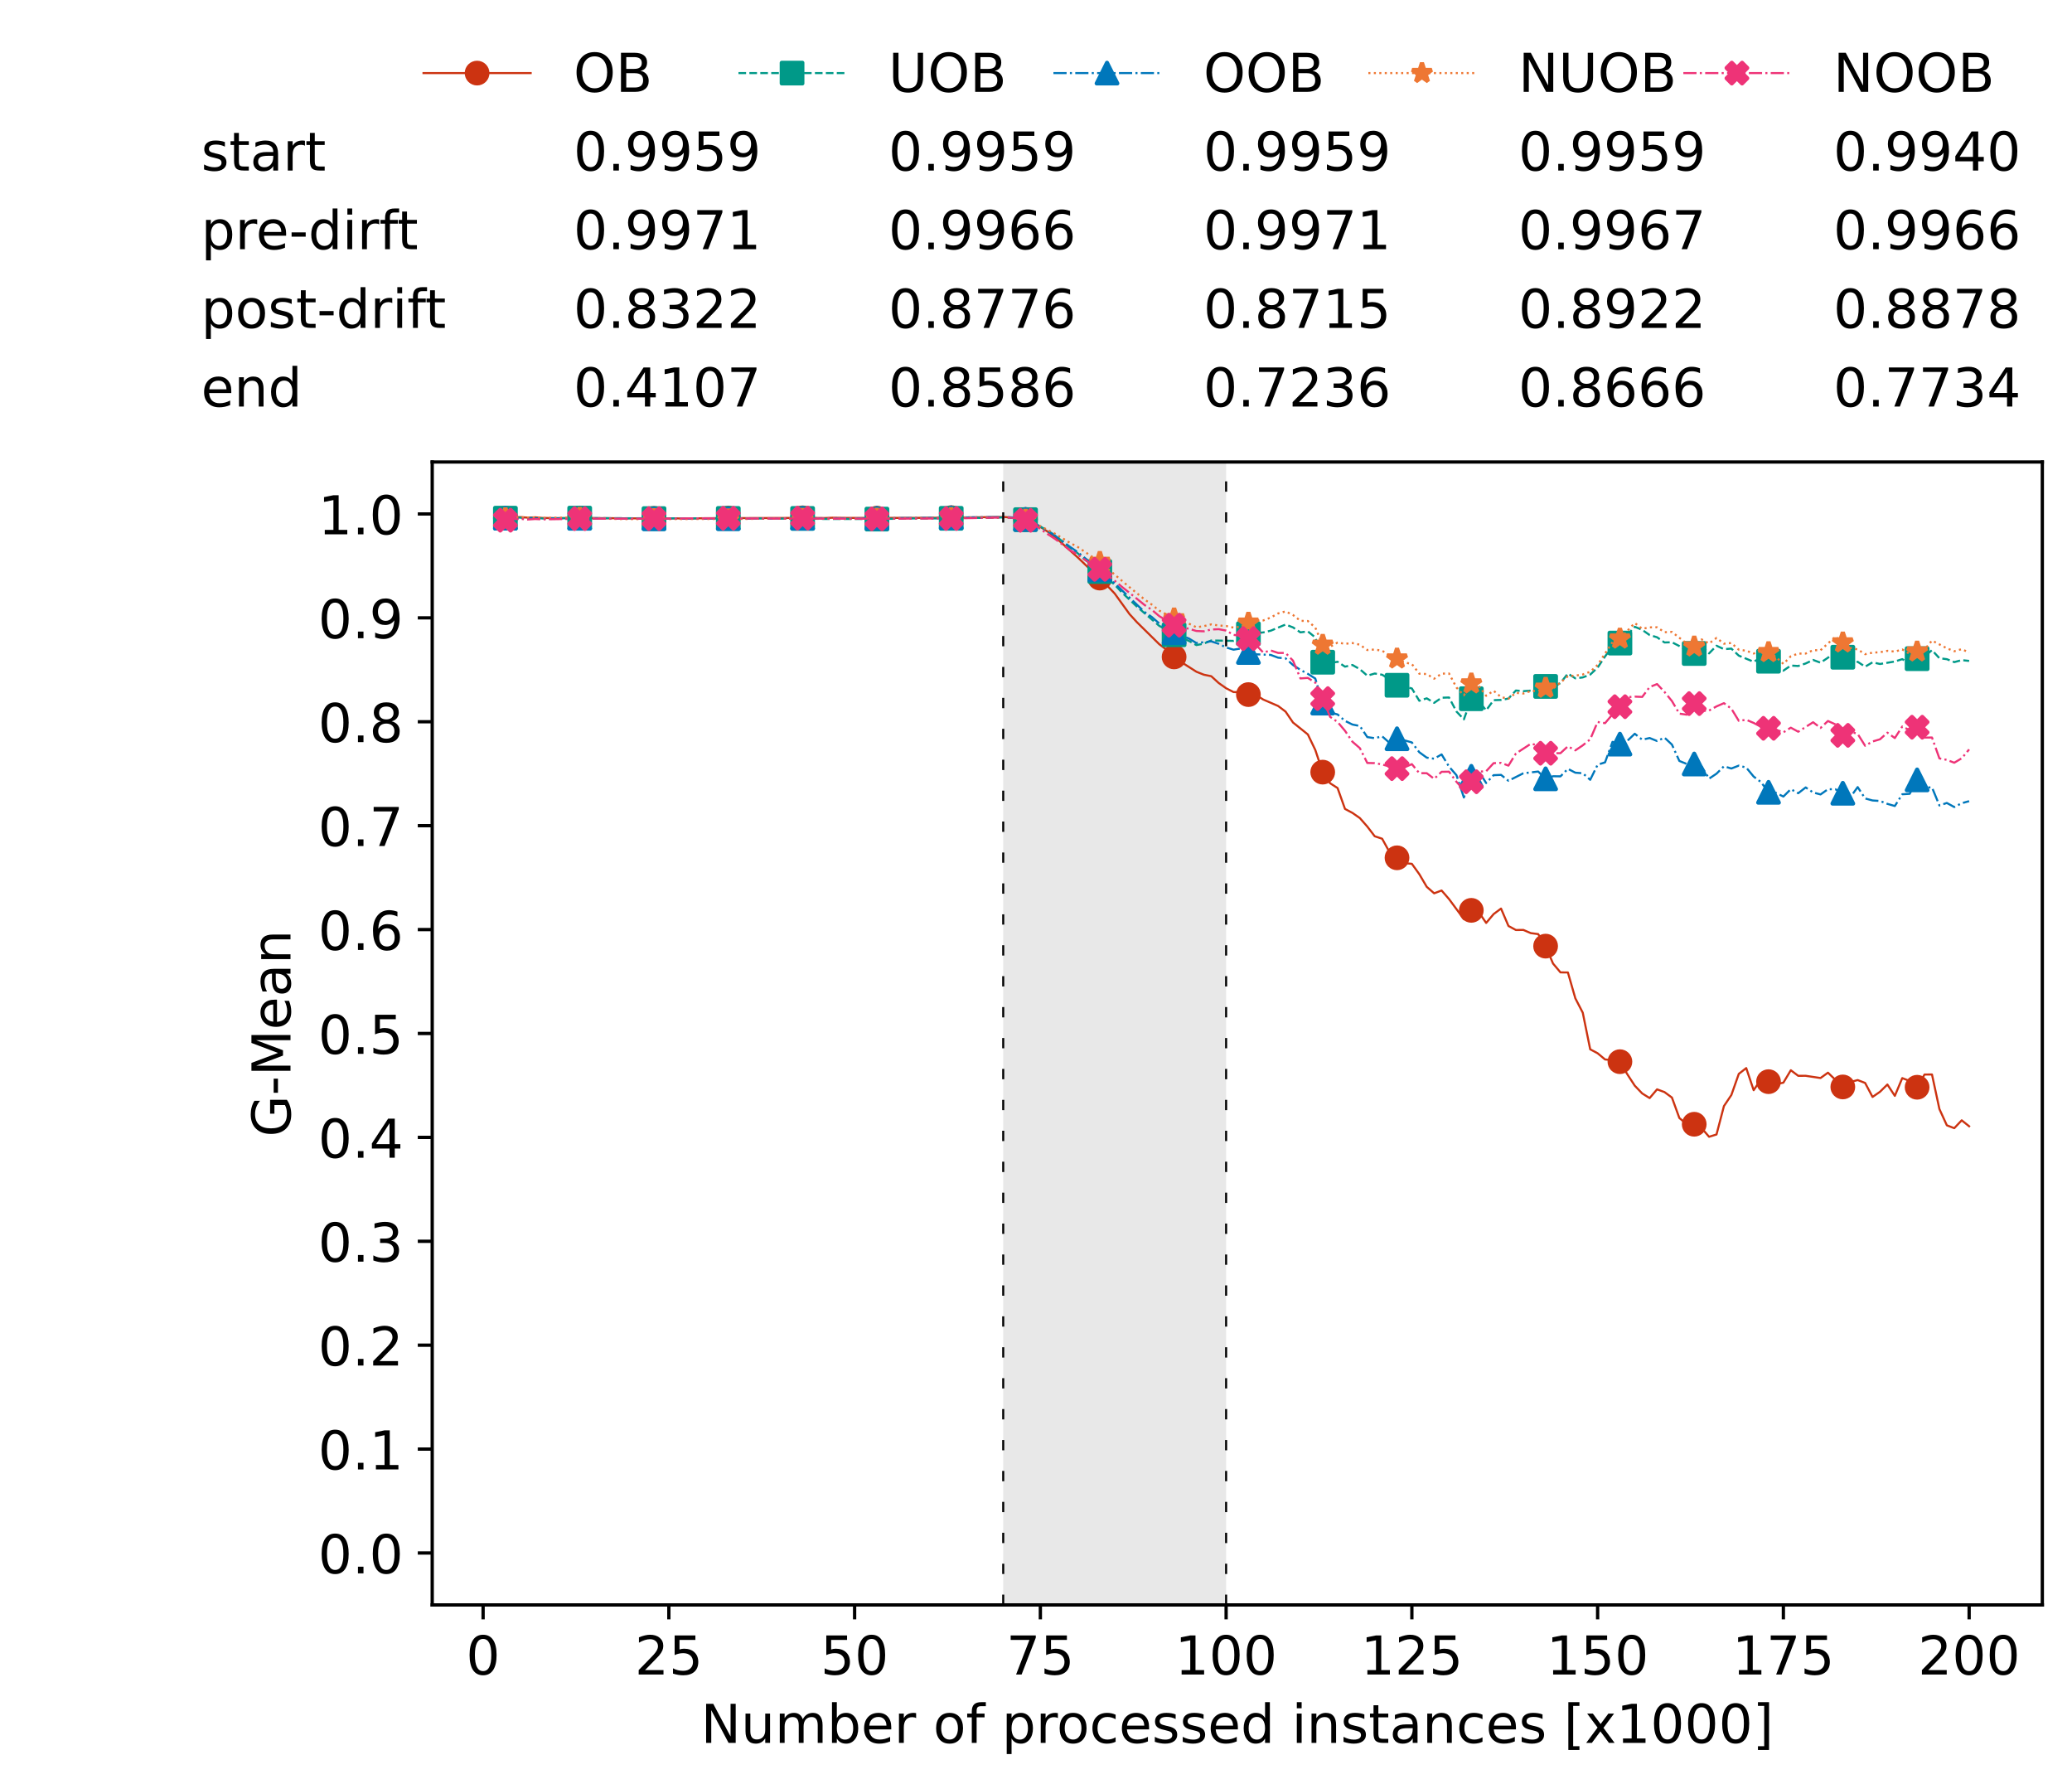 <?xml version="1.0" encoding="utf-8" standalone="no"?>
<!DOCTYPE svg PUBLIC "-//W3C//DTD SVG 1.1//EN"
  "http://www.w3.org/Graphics/SVG/1.1/DTD/svg11.dtd">
<!-- Created with matplotlib (https://matplotlib.org/) -->
<svg height="432.615pt" version="1.1" viewBox="0 0 502.65 432.615" width="502.65pt" xmlns="http://www.w3.org/2000/svg" xmlns:xlink="http://www.w3.org/1999/xlink">
 <defs>
  <style type="text/css">*{stroke-linecap:butt;stroke-linejoin:round;}</style>
 </defs>
 <g id="figure_1">
  <g id="patch_1">
   <path d="M 0 432.615 
L 502.65 432.615 
L 502.65 0 
L 0 0 
z
" style="fill:#ffffff;"/>
  </g>
  <g id="axes_1">
   <g id="patch_2">
    <path d="M 104.85 389.252 
L 495.45 389.252 
L 495.45 112.052 
L 104.85 112.052 
z
" style="fill:#ffffff;"/>
   </g>
   <g id="patch_3">
    <path clip-path="url(#p0be588373e)" d="M 297.446 389.252 
L 297.446 112.052 
L 243.372 112.052 
L 243.372 389.252 
z
" style="fill:#d3d3d3;opacity:0.5;"/>
   </g>
   <g id="matplotlib.axis_1">
    <g id="xtick_1">
     <g id="line2d_1">
      <defs>
       <path d="M 0 0 
L 0 3.5 
" id="mf41be5d60b" style="stroke:#000000;stroke-width:0.8;"/>
      </defs>
      <g>
       <use style="stroke:#000000;stroke-width:0.8;" x="117.197" xlink:href="#mf41be5d60b" y="389.252"/>
      </g>
     </g>
     <g id="text_1">
      <!-- 0 -->
      <g transform="translate(113.061 406.13)scale(0.13 -0.13)">
       <defs>
        <path d="M 31.781 66.406 
Q 24.172 66.406 20.328 58.906 
Q 16.5 51.422 16.5 36.375 
Q 16.5 21.391 20.328 13.891 
Q 24.172 6.391 31.781 6.391 
Q 39.453 6.391 43.281 13.891 
Q 47.125 21.391 47.125 36.375 
Q 47.125 51.422 43.281 58.906 
Q 39.453 66.406 31.781 66.406 
z
M 31.781 74.219 
Q 44.047 74.219 50.516 64.516 
Q 56.984 54.828 56.984 36.375 
Q 56.984 17.969 50.516 8.266 
Q 44.047 -1.422 31.781 -1.422 
Q 19.531 -1.422 13.062 8.266 
Q 6.594 17.969 6.594 36.375 
Q 6.594 54.828 13.062 64.516 
Q 19.531 74.219 31.781 74.219 
z
" id="DejaVuSans-48"/>
       </defs>
       <use xlink:href="#DejaVuSans-48"/>
      </g>
     </g>
    </g>
    <g id="xtick_2">
     <g id="line2d_2">
      <g>
       <use style="stroke:#000000;stroke-width:0.8;" x="162.259" xlink:href="#mf41be5d60b" y="389.252"/>
      </g>
     </g>
     <g id="text_2">
      <!-- 25 -->
      <g transform="translate(153.988 406.13)scale(0.13 -0.13)">
       <defs>
        <path d="M 19.188 8.297 
L 53.609 8.297 
L 53.609 0 
L 7.328 0 
L 7.328 8.297 
Q 12.938 14.109 22.625 23.891 
Q 32.328 33.688 34.812 36.531 
Q 39.547 41.844 41.422 45.531 
Q 43.312 49.219 43.312 52.781 
Q 43.312 58.594 39.234 62.25 
Q 35.156 65.922 28.609 65.922 
Q 23.969 65.922 18.812 64.312 
Q 13.672 62.703 7.812 59.422 
L 7.812 69.391 
Q 13.766 71.781 18.938 73 
Q 24.125 74.219 28.422 74.219 
Q 39.75 74.219 46.484 68.547 
Q 53.219 62.891 53.219 53.422 
Q 53.219 48.922 51.531 44.891 
Q 49.859 40.875 45.406 35.406 
Q 44.188 33.984 37.641 27.219 
Q 31.109 20.453 19.188 8.297 
z
" id="DejaVuSans-50"/>
        <path d="M 10.797 72.906 
L 49.516 72.906 
L 49.516 64.594 
L 19.828 64.594 
L 19.828 46.734 
Q 21.969 47.469 24.109 47.828 
Q 26.266 48.188 28.422 48.188 
Q 40.625 48.188 47.75 41.5 
Q 54.891 34.812 54.891 23.391 
Q 54.891 11.625 47.562 5.094 
Q 40.234 -1.422 26.906 -1.422 
Q 22.312 -1.422 17.547 -0.641 
Q 12.797 0.141 7.719 1.703 
L 7.719 11.625 
Q 12.109 9.234 16.797 8.062 
Q 21.484 6.891 26.703 6.891 
Q 35.156 6.891 40.078 11.328 
Q 45.016 15.766 45.016 23.391 
Q 45.016 31 40.078 35.438 
Q 35.156 39.891 26.703 39.891 
Q 22.75 39.891 18.812 39.016 
Q 14.891 38.141 10.797 36.281 
z
" id="DejaVuSans-53"/>
       </defs>
       <use xlink:href="#DejaVuSans-50"/>
       <use x="63.623" xlink:href="#DejaVuSans-53"/>
      </g>
     </g>
    </g>
    <g id="xtick_3">
     <g id="line2d_3">
      <g>
       <use style="stroke:#000000;stroke-width:0.8;" x="207.322" xlink:href="#mf41be5d60b" y="389.252"/>
      </g>
     </g>
     <g id="text_3">
      <!-- 50 -->
      <g transform="translate(199.05 406.13)scale(0.13 -0.13)">
       <use xlink:href="#DejaVuSans-53"/>
       <use x="63.623" xlink:href="#DejaVuSans-48"/>
      </g>
     </g>
    </g>
    <g id="xtick_4">
     <g id="line2d_4">
      <g>
       <use style="stroke:#000000;stroke-width:0.8;" x="252.384" xlink:href="#mf41be5d60b" y="389.252"/>
      </g>
     </g>
     <g id="text_4">
      <!-- 75 -->
      <g transform="translate(244.113 406.13)scale(0.13 -0.13)">
       <defs>
        <path d="M 8.203 72.906 
L 55.078 72.906 
L 55.078 68.703 
L 28.609 0 
L 18.312 0 
L 43.219 64.594 
L 8.203 64.594 
z
" id="DejaVuSans-55"/>
       </defs>
       <use xlink:href="#DejaVuSans-55"/>
       <use x="63.623" xlink:href="#DejaVuSans-53"/>
      </g>
     </g>
    </g>
    <g id="xtick_5">
     <g id="line2d_5">
      <g>
       <use style="stroke:#000000;stroke-width:0.8;" x="297.446" xlink:href="#mf41be5d60b" y="389.252"/>
      </g>
     </g>
     <g id="text_5">
      <!-- 100 -->
      <g transform="translate(285.039 406.13)scale(0.13 -0.13)">
       <defs>
        <path d="M 12.406 8.297 
L 28.516 8.297 
L 28.516 63.922 
L 10.984 60.406 
L 10.984 69.391 
L 28.422 72.906 
L 38.281 72.906 
L 38.281 8.297 
L 54.391 8.297 
L 54.391 0 
L 12.406 0 
z
" id="DejaVuSans-49"/>
       </defs>
       <use xlink:href="#DejaVuSans-49"/>
       <use x="63.623" xlink:href="#DejaVuSans-48"/>
       <use x="127.246" xlink:href="#DejaVuSans-48"/>
      </g>
     </g>
    </g>
    <g id="xtick_6">
     <g id="line2d_6">
      <g>
       <use style="stroke:#000000;stroke-width:0.8;" x="342.509" xlink:href="#mf41be5d60b" y="389.252"/>
      </g>
     </g>
     <g id="text_6">
      <!-- 125 -->
      <g transform="translate(330.102 406.13)scale(0.13 -0.13)">
       <use xlink:href="#DejaVuSans-49"/>
       <use x="63.623" xlink:href="#DejaVuSans-50"/>
       <use x="127.246" xlink:href="#DejaVuSans-53"/>
      </g>
     </g>
    </g>
    <g id="xtick_7">
     <g id="line2d_7">
      <g>
       <use style="stroke:#000000;stroke-width:0.8;" x="387.571" xlink:href="#mf41be5d60b" y="389.252"/>
      </g>
     </g>
     <g id="text_7">
      <!-- 150 -->
      <g transform="translate(375.164 406.13)scale(0.13 -0.13)">
       <use xlink:href="#DejaVuSans-49"/>
       <use x="63.623" xlink:href="#DejaVuSans-53"/>
       <use x="127.246" xlink:href="#DejaVuSans-48"/>
      </g>
     </g>
    </g>
    <g id="xtick_8">
     <g id="line2d_8">
      <g>
       <use style="stroke:#000000;stroke-width:0.8;" x="432.633" xlink:href="#mf41be5d60b" y="389.252"/>
      </g>
     </g>
     <g id="text_8">
      <!-- 175 -->
      <g transform="translate(420.226 406.13)scale(0.13 -0.13)">
       <use xlink:href="#DejaVuSans-49"/>
       <use x="63.623" xlink:href="#DejaVuSans-55"/>
       <use x="127.246" xlink:href="#DejaVuSans-53"/>
      </g>
     </g>
    </g>
    <g id="xtick_9">
     <g id="line2d_9">
      <g>
       <use style="stroke:#000000;stroke-width:0.8;" x="477.695" xlink:href="#mf41be5d60b" y="389.252"/>
      </g>
     </g>
     <g id="text_9">
      <!-- 200 -->
      <g transform="translate(465.289 406.13)scale(0.13 -0.13)">
       <use xlink:href="#DejaVuSans-50"/>
       <use x="63.623" xlink:href="#DejaVuSans-48"/>
       <use x="127.246" xlink:href="#DejaVuSans-48"/>
      </g>
     </g>
    </g>
    <g id="text_10">
     <!-- Number of processed instances [x1000] -->
     <g transform="translate(170.025 422.711)scale(0.13 -0.13)">
      <defs>
       <path d="M 9.812 72.906 
L 23.094 72.906 
L 55.422 11.922 
L 55.422 72.906 
L 64.984 72.906 
L 64.984 0 
L 51.703 0 
L 19.391 60.984 
L 19.391 0 
L 9.812 0 
z
" id="DejaVuSans-78"/>
       <path d="M 8.5 21.578 
L 8.5 54.688 
L 17.484 54.688 
L 17.484 21.922 
Q 17.484 14.156 20.5 10.266 
Q 23.531 6.391 29.594 6.391 
Q 36.859 6.391 41.078 11.031 
Q 45.312 15.672 45.312 23.688 
L 45.312 54.688 
L 54.297 54.688 
L 54.297 0 
L 45.312 0 
L 45.312 8.406 
Q 42.047 3.422 37.719 1 
Q 33.406 -1.422 27.688 -1.422 
Q 18.266 -1.422 13.375 4.438 
Q 8.5 10.297 8.5 21.578 
z
M 31.109 56 
z
" id="DejaVuSans-117"/>
       <path d="M 52 44.188 
Q 55.375 50.25 60.062 53.125 
Q 64.75 56 71.094 56 
Q 79.641 56 84.281 50.016 
Q 88.922 44.047 88.922 33.016 
L 88.922 0 
L 79.891 0 
L 79.891 32.719 
Q 79.891 40.578 77.094 44.375 
Q 74.312 48.188 68.609 48.188 
Q 61.625 48.188 57.562 43.547 
Q 53.516 38.922 53.516 30.906 
L 53.516 0 
L 44.484 0 
L 44.484 32.719 
Q 44.484 40.625 41.703 44.406 
Q 38.922 48.188 33.109 48.188 
Q 26.219 48.188 22.156 43.531 
Q 18.109 38.875 18.109 30.906 
L 18.109 0 
L 9.078 0 
L 9.078 54.688 
L 18.109 54.688 
L 18.109 46.188 
Q 21.188 51.219 25.484 53.609 
Q 29.781 56 35.688 56 
Q 41.656 56 45.828 52.969 
Q 50 49.953 52 44.188 
z
" id="DejaVuSans-109"/>
       <path d="M 48.688 27.297 
Q 48.688 37.203 44.609 42.844 
Q 40.531 48.484 33.406 48.484 
Q 26.266 48.484 22.188 42.844 
Q 18.109 37.203 18.109 27.297 
Q 18.109 17.391 22.188 11.75 
Q 26.266 6.109 33.406 6.109 
Q 40.531 6.109 44.609 11.75 
Q 48.688 17.391 48.688 27.297 
z
M 18.109 46.391 
Q 20.953 51.266 25.266 53.625 
Q 29.594 56 35.594 56 
Q 45.562 56 51.781 48.094 
Q 58.016 40.188 58.016 27.297 
Q 58.016 14.406 51.781 6.484 
Q 45.562 -1.422 35.594 -1.422 
Q 29.594 -1.422 25.266 0.953 
Q 20.953 3.328 18.109 8.203 
L 18.109 0 
L 9.078 0 
L 9.078 75.984 
L 18.109 75.984 
z
" id="DejaVuSans-98"/>
       <path d="M 56.203 29.594 
L 56.203 25.203 
L 14.891 25.203 
Q 15.484 15.922 20.484 11.062 
Q 25.484 6.203 34.422 6.203 
Q 39.594 6.203 44.453 7.469 
Q 49.312 8.734 54.109 11.281 
L 54.109 2.781 
Q 49.266 0.734 44.188 -0.344 
Q 39.109 -1.422 33.891 -1.422 
Q 20.797 -1.422 13.156 6.188 
Q 5.516 13.812 5.516 26.812 
Q 5.516 40.234 12.766 48.109 
Q 20.016 56 32.328 56 
Q 43.359 56 49.781 48.891 
Q 56.203 41.797 56.203 29.594 
z
M 47.219 32.234 
Q 47.125 39.594 43.094 43.984 
Q 39.062 48.391 32.422 48.391 
Q 24.906 48.391 20.391 44.141 
Q 15.875 39.891 15.188 32.172 
z
" id="DejaVuSans-101"/>
       <path d="M 41.109 46.297 
Q 39.594 47.172 37.812 47.578 
Q 36.031 48 33.891 48 
Q 26.266 48 22.188 43.047 
Q 18.109 38.094 18.109 28.812 
L 18.109 0 
L 9.078 0 
L 9.078 54.688 
L 18.109 54.688 
L 18.109 46.188 
Q 20.953 51.172 25.484 53.578 
Q 30.031 56 36.531 56 
Q 37.453 56 38.578 55.875 
Q 39.703 55.766 41.062 55.516 
z
" id="DejaVuSans-114"/>
       <path id="DejaVuSans-32"/>
       <path d="M 30.609 48.391 
Q 23.391 48.391 19.188 42.75 
Q 14.984 37.109 14.984 27.297 
Q 14.984 17.484 19.156 11.844 
Q 23.344 6.203 30.609 6.203 
Q 37.797 6.203 41.984 11.859 
Q 46.188 17.531 46.188 27.297 
Q 46.188 37.016 41.984 42.703 
Q 37.797 48.391 30.609 48.391 
z
M 30.609 56 
Q 42.328 56 49.016 48.375 
Q 55.719 40.766 55.719 27.297 
Q 55.719 13.875 49.016 6.219 
Q 42.328 -1.422 30.609 -1.422 
Q 18.844 -1.422 12.172 6.219 
Q 5.516 13.875 5.516 27.297 
Q 5.516 40.766 12.172 48.375 
Q 18.844 56 30.609 56 
z
" id="DejaVuSans-111"/>
       <path d="M 37.109 75.984 
L 37.109 68.5 
L 28.516 68.5 
Q 23.688 68.5 21.797 66.547 
Q 19.922 64.594 19.922 59.516 
L 19.922 54.688 
L 34.719 54.688 
L 34.719 47.703 
L 19.922 47.703 
L 19.922 0 
L 10.891 0 
L 10.891 47.703 
L 2.297 47.703 
L 2.297 54.688 
L 10.891 54.688 
L 10.891 58.5 
Q 10.891 67.625 15.141 71.797 
Q 19.391 75.984 28.609 75.984 
z
" id="DejaVuSans-102"/>
       <path d="M 18.109 8.203 
L 18.109 -20.797 
L 9.078 -20.797 
L 9.078 54.688 
L 18.109 54.688 
L 18.109 46.391 
Q 20.953 51.266 25.266 53.625 
Q 29.594 56 35.594 56 
Q 45.562 56 51.781 48.094 
Q 58.016 40.188 58.016 27.297 
Q 58.016 14.406 51.781 6.484 
Q 45.562 -1.422 35.594 -1.422 
Q 29.594 -1.422 25.266 0.953 
Q 20.953 3.328 18.109 8.203 
z
M 48.688 27.297 
Q 48.688 37.203 44.609 42.844 
Q 40.531 48.484 33.406 48.484 
Q 26.266 48.484 22.188 42.844 
Q 18.109 37.203 18.109 27.297 
Q 18.109 17.391 22.188 11.75 
Q 26.266 6.109 33.406 6.109 
Q 40.531 6.109 44.609 11.75 
Q 48.688 17.391 48.688 27.297 
z
" id="DejaVuSans-112"/>
       <path d="M 48.781 52.594 
L 48.781 44.188 
Q 44.969 46.297 41.141 47.344 
Q 37.312 48.391 33.406 48.391 
Q 24.656 48.391 19.812 42.844 
Q 14.984 37.312 14.984 27.297 
Q 14.984 17.281 19.812 11.734 
Q 24.656 6.203 33.406 6.203 
Q 37.312 6.203 41.141 7.25 
Q 44.969 8.297 48.781 10.406 
L 48.781 2.094 
Q 45.016 0.344 40.984 -0.531 
Q 36.969 -1.422 32.422 -1.422 
Q 20.062 -1.422 12.781 6.344 
Q 5.516 14.109 5.516 27.297 
Q 5.516 40.672 12.859 48.328 
Q 20.219 56 33.016 56 
Q 37.156 56 41.109 55.141 
Q 45.062 54.297 48.781 52.594 
z
" id="DejaVuSans-99"/>
       <path d="M 44.281 53.078 
L 44.281 44.578 
Q 40.484 46.531 36.375 47.5 
Q 32.281 48.484 27.875 48.484 
Q 21.188 48.484 17.844 46.438 
Q 14.5 44.391 14.5 40.281 
Q 14.5 37.156 16.891 35.375 
Q 19.281 33.594 26.516 31.984 
L 29.594 31.297 
Q 39.156 29.25 43.188 25.516 
Q 47.219 21.781 47.219 15.094 
Q 47.219 7.469 41.188 3.016 
Q 35.156 -1.422 24.609 -1.422 
Q 20.219 -1.422 15.453 -0.562 
Q 10.688 0.297 5.422 2 
L 5.422 11.281 
Q 10.406 8.688 15.234 7.391 
Q 20.062 6.109 24.812 6.109 
Q 31.156 6.109 34.562 8.281 
Q 37.984 10.453 37.984 14.406 
Q 37.984 18.062 35.516 20.016 
Q 33.062 21.969 24.703 23.781 
L 21.578 24.516 
Q 13.234 26.266 9.516 29.906 
Q 5.812 33.547 5.812 39.891 
Q 5.812 47.609 11.281 51.797 
Q 16.75 56 26.812 56 
Q 31.781 56 36.172 55.266 
Q 40.578 54.547 44.281 53.078 
z
" id="DejaVuSans-115"/>
       <path d="M 45.406 46.391 
L 45.406 75.984 
L 54.391 75.984 
L 54.391 0 
L 45.406 0 
L 45.406 8.203 
Q 42.578 3.328 38.25 0.953 
Q 33.938 -1.422 27.875 -1.422 
Q 17.969 -1.422 11.734 6.484 
Q 5.516 14.406 5.516 27.297 
Q 5.516 40.188 11.734 48.094 
Q 17.969 56 27.875 56 
Q 33.938 56 38.25 53.625 
Q 42.578 51.266 45.406 46.391 
z
M 14.797 27.297 
Q 14.797 17.391 18.875 11.75 
Q 22.953 6.109 30.078 6.109 
Q 37.203 6.109 41.297 11.75 
Q 45.406 17.391 45.406 27.297 
Q 45.406 37.203 41.297 42.844 
Q 37.203 48.484 30.078 48.484 
Q 22.953 48.484 18.875 42.844 
Q 14.797 37.203 14.797 27.297 
z
" id="DejaVuSans-100"/>
       <path d="M 9.422 54.688 
L 18.406 54.688 
L 18.406 0 
L 9.422 0 
z
M 9.422 75.984 
L 18.406 75.984 
L 18.406 64.594 
L 9.422 64.594 
z
" id="DejaVuSans-105"/>
       <path d="M 54.891 33.016 
L 54.891 0 
L 45.906 0 
L 45.906 32.719 
Q 45.906 40.484 42.875 44.328 
Q 39.844 48.188 33.797 48.188 
Q 26.516 48.188 22.312 43.547 
Q 18.109 38.922 18.109 30.906 
L 18.109 0 
L 9.078 0 
L 9.078 54.688 
L 18.109 54.688 
L 18.109 46.188 
Q 21.344 51.125 25.703 53.562 
Q 30.078 56 35.797 56 
Q 45.219 56 50.047 50.172 
Q 54.891 44.344 54.891 33.016 
z
" id="DejaVuSans-110"/>
       <path d="M 18.312 70.219 
L 18.312 54.688 
L 36.812 54.688 
L 36.812 47.703 
L 18.312 47.703 
L 18.312 18.016 
Q 18.312 11.328 20.141 9.422 
Q 21.969 7.516 27.594 7.516 
L 36.812 7.516 
L 36.812 0 
L 27.594 0 
Q 17.188 0 13.234 3.875 
Q 9.281 7.766 9.281 18.016 
L 9.281 47.703 
L 2.688 47.703 
L 2.688 54.688 
L 9.281 54.688 
L 9.281 70.219 
z
" id="DejaVuSans-116"/>
       <path d="M 34.281 27.484 
Q 23.391 27.484 19.188 25 
Q 14.984 22.516 14.984 16.5 
Q 14.984 11.719 18.141 8.906 
Q 21.297 6.109 26.703 6.109 
Q 34.188 6.109 38.703 11.406 
Q 43.219 16.703 43.219 25.484 
L 43.219 27.484 
z
M 52.203 31.203 
L 52.203 0 
L 43.219 0 
L 43.219 8.297 
Q 40.141 3.328 35.547 0.953 
Q 30.953 -1.422 24.312 -1.422 
Q 15.922 -1.422 10.953 3.297 
Q 6 8.016 6 15.922 
Q 6 25.141 12.172 29.828 
Q 18.359 34.516 30.609 34.516 
L 43.219 34.516 
L 43.219 35.406 
Q 43.219 41.609 39.141 45 
Q 35.062 48.391 27.688 48.391 
Q 23 48.391 18.547 47.266 
Q 14.109 46.141 10.016 43.891 
L 10.016 52.203 
Q 14.938 54.109 19.578 55.047 
Q 24.219 56 28.609 56 
Q 40.484 56 46.344 49.844 
Q 52.203 43.703 52.203 31.203 
z
" id="DejaVuSans-97"/>
       <path d="M 8.594 75.984 
L 29.297 75.984 
L 29.297 69 
L 17.578 69 
L 17.578 -6.203 
L 29.297 -6.203 
L 29.297 -13.188 
L 8.594 -13.188 
z
" id="DejaVuSans-91"/>
       <path d="M 54.891 54.688 
L 35.109 28.078 
L 55.906 0 
L 45.312 0 
L 29.391 21.484 
L 13.484 0 
L 2.875 0 
L 24.125 28.609 
L 4.688 54.688 
L 15.281 54.688 
L 29.781 35.203 
L 44.281 54.688 
z
" id="DejaVuSans-120"/>
       <path d="M 30.422 75.984 
L 30.422 -13.188 
L 9.719 -13.188 
L 9.719 -6.203 
L 21.391 -6.203 
L 21.391 69 
L 9.719 69 
L 9.719 75.984 
z
" id="DejaVuSans-93"/>
      </defs>
      <use xlink:href="#DejaVuSans-78"/>
      <use x="74.805" xlink:href="#DejaVuSans-117"/>
      <use x="138.184" xlink:href="#DejaVuSans-109"/>
      <use x="235.596" xlink:href="#DejaVuSans-98"/>
      <use x="299.072" xlink:href="#DejaVuSans-101"/>
      <use x="360.596" xlink:href="#DejaVuSans-114"/>
      <use x="401.709" xlink:href="#DejaVuSans-32"/>
      <use x="433.496" xlink:href="#DejaVuSans-111"/>
      <use x="494.678" xlink:href="#DejaVuSans-102"/>
      <use x="529.883" xlink:href="#DejaVuSans-32"/>
      <use x="561.67" xlink:href="#DejaVuSans-112"/>
      <use x="625.146" xlink:href="#DejaVuSans-114"/>
      <use x="664.01" xlink:href="#DejaVuSans-111"/>
      <use x="725.191" xlink:href="#DejaVuSans-99"/>
      <use x="780.172" xlink:href="#DejaVuSans-101"/>
      <use x="841.695" xlink:href="#DejaVuSans-115"/>
      <use x="893.795" xlink:href="#DejaVuSans-115"/>
      <use x="945.895" xlink:href="#DejaVuSans-101"/>
      <use x="1007.418" xlink:href="#DejaVuSans-100"/>
      <use x="1070.895" xlink:href="#DejaVuSans-32"/>
      <use x="1102.682" xlink:href="#DejaVuSans-105"/>
      <use x="1130.465" xlink:href="#DejaVuSans-110"/>
      <use x="1193.844" xlink:href="#DejaVuSans-115"/>
      <use x="1245.943" xlink:href="#DejaVuSans-116"/>
      <use x="1285.152" xlink:href="#DejaVuSans-97"/>
      <use x="1346.432" xlink:href="#DejaVuSans-110"/>
      <use x="1409.811" xlink:href="#DejaVuSans-99"/>
      <use x="1464.791" xlink:href="#DejaVuSans-101"/>
      <use x="1526.314" xlink:href="#DejaVuSans-115"/>
      <use x="1578.414" xlink:href="#DejaVuSans-32"/>
      <use x="1610.201" xlink:href="#DejaVuSans-91"/>
      <use x="1649.215" xlink:href="#DejaVuSans-120"/>
      <use x="1708.395" xlink:href="#DejaVuSans-49"/>
      <use x="1772.018" xlink:href="#DejaVuSans-48"/>
      <use x="1835.641" xlink:href="#DejaVuSans-48"/>
      <use x="1899.264" xlink:href="#DejaVuSans-48"/>
      <use x="1962.887" xlink:href="#DejaVuSans-93"/>
     </g>
    </g>
   </g>
   <g id="matplotlib.axis_2">
    <g id="ytick_1">
     <g id="line2d_10">
      <defs>
       <path d="M 0 0 
L -3.5 0 
" id="m7460b3e87e" style="stroke:#000000;stroke-width:0.8;"/>
      </defs>
      <g>
       <use style="stroke:#000000;stroke-width:0.8;" x="104.85" xlink:href="#m7460b3e87e" y="376.652"/>
      </g>
     </g>
     <g id="text_11">
      <!-- 0.0 -->
      <g transform="translate(77.176 381.591)scale(0.13 -0.13)">
       <defs>
        <path d="M 10.688 12.406 
L 21 12.406 
L 21 0 
L 10.688 0 
z
" id="DejaVuSans-46"/>
       </defs>
       <use xlink:href="#DejaVuSans-48"/>
       <use x="63.623" xlink:href="#DejaVuSans-46"/>
       <use x="95.41" xlink:href="#DejaVuSans-48"/>
      </g>
     </g>
    </g>
    <g id="ytick_2">
     <g id="line2d_11">
      <g>
       <use style="stroke:#000000;stroke-width:0.8;" x="104.85" xlink:href="#m7460b3e87e" y="351.452"/>
      </g>
     </g>
     <g id="text_12">
      <!-- 0.1 -->
      <g transform="translate(77.176 356.391)scale(0.13 -0.13)">
       <use xlink:href="#DejaVuSans-48"/>
       <use x="63.623" xlink:href="#DejaVuSans-46"/>
       <use x="95.41" xlink:href="#DejaVuSans-49"/>
      </g>
     </g>
    </g>
    <g id="ytick_3">
     <g id="line2d_12">
      <g>
       <use style="stroke:#000000;stroke-width:0.8;" x="104.85" xlink:href="#m7460b3e87e" y="326.252"/>
      </g>
     </g>
     <g id="text_13">
      <!-- 0.2 -->
      <g transform="translate(77.176 331.191)scale(0.13 -0.13)">
       <use xlink:href="#DejaVuSans-48"/>
       <use x="63.623" xlink:href="#DejaVuSans-46"/>
       <use x="95.41" xlink:href="#DejaVuSans-50"/>
      </g>
     </g>
    </g>
    <g id="ytick_4">
     <g id="line2d_13">
      <g>
       <use style="stroke:#000000;stroke-width:0.8;" x="104.85" xlink:href="#m7460b3e87e" y="301.052"/>
      </g>
     </g>
     <g id="text_14">
      <!-- 0.3 -->
      <g transform="translate(77.176 305.991)scale(0.13 -0.13)">
       <defs>
        <path d="M 40.578 39.312 
Q 47.656 37.797 51.625 33 
Q 55.609 28.219 55.609 21.188 
Q 55.609 10.406 48.188 4.484 
Q 40.766 -1.422 27.094 -1.422 
Q 22.516 -1.422 17.656 -0.516 
Q 12.797 0.391 7.625 2.203 
L 7.625 11.719 
Q 11.719 9.328 16.594 8.109 
Q 21.484 6.891 26.812 6.891 
Q 36.078 6.891 40.938 10.547 
Q 45.797 14.203 45.797 21.188 
Q 45.797 27.641 41.281 31.266 
Q 36.766 34.906 28.719 34.906 
L 20.219 34.906 
L 20.219 43.016 
L 29.109 43.016 
Q 36.375 43.016 40.234 45.922 
Q 44.094 48.828 44.094 54.297 
Q 44.094 59.906 40.109 62.906 
Q 36.141 65.922 28.719 65.922 
Q 24.656 65.922 20.016 65.031 
Q 15.375 64.156 9.812 62.312 
L 9.812 71.094 
Q 15.438 72.656 20.344 73.438 
Q 25.25 74.219 29.594 74.219 
Q 40.828 74.219 47.359 69.109 
Q 53.906 64.016 53.906 55.328 
Q 53.906 49.266 50.438 45.094 
Q 46.969 40.922 40.578 39.312 
z
" id="DejaVuSans-51"/>
       </defs>
       <use xlink:href="#DejaVuSans-48"/>
       <use x="63.623" xlink:href="#DejaVuSans-46"/>
       <use x="95.41" xlink:href="#DejaVuSans-51"/>
      </g>
     </g>
    </g>
    <g id="ytick_5">
     <g id="line2d_14">
      <g>
       <use style="stroke:#000000;stroke-width:0.8;" x="104.85" xlink:href="#m7460b3e87e" y="275.852"/>
      </g>
     </g>
     <g id="text_15">
      <!-- 0.4 -->
      <g transform="translate(77.176 280.791)scale(0.13 -0.13)">
       <defs>
        <path d="M 37.797 64.312 
L 12.891 25.391 
L 37.797 25.391 
z
M 35.203 72.906 
L 47.609 72.906 
L 47.609 25.391 
L 58.016 25.391 
L 58.016 17.188 
L 47.609 17.188 
L 47.609 0 
L 37.797 0 
L 37.797 17.188 
L 4.891 17.188 
L 4.891 26.703 
z
" id="DejaVuSans-52"/>
       </defs>
       <use xlink:href="#DejaVuSans-48"/>
       <use x="63.623" xlink:href="#DejaVuSans-46"/>
       <use x="95.41" xlink:href="#DejaVuSans-52"/>
      </g>
     </g>
    </g>
    <g id="ytick_6">
     <g id="line2d_15">
      <g>
       <use style="stroke:#000000;stroke-width:0.8;" x="104.85" xlink:href="#m7460b3e87e" y="250.652"/>
      </g>
     </g>
     <g id="text_16">
      <!-- 0.5 -->
      <g transform="translate(77.176 255.591)scale(0.13 -0.13)">
       <use xlink:href="#DejaVuSans-48"/>
       <use x="63.623" xlink:href="#DejaVuSans-46"/>
       <use x="95.41" xlink:href="#DejaVuSans-53"/>
      </g>
     </g>
    </g>
    <g id="ytick_7">
     <g id="line2d_16">
      <g>
       <use style="stroke:#000000;stroke-width:0.8;" x="104.85" xlink:href="#m7460b3e87e" y="225.452"/>
      </g>
     </g>
     <g id="text_17">
      <!-- 0.6 -->
      <g transform="translate(77.176 230.391)scale(0.13 -0.13)">
       <defs>
        <path d="M 33.016 40.375 
Q 26.375 40.375 22.484 35.828 
Q 18.609 31.297 18.609 23.391 
Q 18.609 15.531 22.484 10.953 
Q 26.375 6.391 33.016 6.391 
Q 39.656 6.391 43.531 10.953 
Q 47.406 15.531 47.406 23.391 
Q 47.406 31.297 43.531 35.828 
Q 39.656 40.375 33.016 40.375 
z
M 52.594 71.297 
L 52.594 62.312 
Q 48.875 64.062 45.094 64.984 
Q 41.312 65.922 37.594 65.922 
Q 27.828 65.922 22.672 59.328 
Q 17.531 52.734 16.797 39.406 
Q 19.672 43.656 24.016 45.922 
Q 28.375 48.188 33.594 48.188 
Q 44.578 48.188 50.953 41.516 
Q 57.328 34.859 57.328 23.391 
Q 57.328 12.156 50.688 5.359 
Q 44.047 -1.422 33.016 -1.422 
Q 20.359 -1.422 13.672 8.266 
Q 6.984 17.969 6.984 36.375 
Q 6.984 53.656 15.188 63.938 
Q 23.391 74.219 37.203 74.219 
Q 40.922 74.219 44.703 73.484 
Q 48.484 72.75 52.594 71.297 
z
" id="DejaVuSans-54"/>
       </defs>
       <use xlink:href="#DejaVuSans-48"/>
       <use x="63.623" xlink:href="#DejaVuSans-46"/>
       <use x="95.41" xlink:href="#DejaVuSans-54"/>
      </g>
     </g>
    </g>
    <g id="ytick_8">
     <g id="line2d_17">
      <g>
       <use style="stroke:#000000;stroke-width:0.8;" x="104.85" xlink:href="#m7460b3e87e" y="200.252"/>
      </g>
     </g>
     <g id="text_18">
      <!-- 0.7 -->
      <g transform="translate(77.176 205.191)scale(0.13 -0.13)">
       <use xlink:href="#DejaVuSans-48"/>
       <use x="63.623" xlink:href="#DejaVuSans-46"/>
       <use x="95.41" xlink:href="#DejaVuSans-55"/>
      </g>
     </g>
    </g>
    <g id="ytick_9">
     <g id="line2d_18">
      <g>
       <use style="stroke:#000000;stroke-width:0.8;" x="104.85" xlink:href="#m7460b3e87e" y="175.052"/>
      </g>
     </g>
     <g id="text_19">
      <!-- 0.8 -->
      <g transform="translate(77.176 179.991)scale(0.13 -0.13)">
       <defs>
        <path d="M 31.781 34.625 
Q 24.75 34.625 20.719 30.859 
Q 16.703 27.094 16.703 20.516 
Q 16.703 13.922 20.719 10.156 
Q 24.75 6.391 31.781 6.391 
Q 38.812 6.391 42.859 10.172 
Q 46.922 13.969 46.922 20.516 
Q 46.922 27.094 42.891 30.859 
Q 38.875 34.625 31.781 34.625 
z
M 21.922 38.812 
Q 15.578 40.375 12.031 44.719 
Q 8.5 49.078 8.5 55.328 
Q 8.5 64.062 14.719 69.141 
Q 20.953 74.219 31.781 74.219 
Q 42.672 74.219 48.875 69.141 
Q 55.078 64.062 55.078 55.328 
Q 55.078 49.078 51.531 44.719 
Q 48 40.375 41.703 38.812 
Q 48.828 37.156 52.797 32.312 
Q 56.781 27.484 56.781 20.516 
Q 56.781 9.906 50.312 4.234 
Q 43.844 -1.422 31.781 -1.422 
Q 19.734 -1.422 13.25 4.234 
Q 6.781 9.906 6.781 20.516 
Q 6.781 27.484 10.781 32.312 
Q 14.797 37.156 21.922 38.812 
z
M 18.312 54.391 
Q 18.312 48.734 21.844 45.562 
Q 25.391 42.391 31.781 42.391 
Q 38.141 42.391 41.719 45.562 
Q 45.312 48.734 45.312 54.391 
Q 45.312 60.062 41.719 63.234 
Q 38.141 66.406 31.781 66.406 
Q 25.391 66.406 21.844 63.234 
Q 18.312 60.062 18.312 54.391 
z
" id="DejaVuSans-56"/>
       </defs>
       <use xlink:href="#DejaVuSans-48"/>
       <use x="63.623" xlink:href="#DejaVuSans-46"/>
       <use x="95.41" xlink:href="#DejaVuSans-56"/>
      </g>
     </g>
    </g>
    <g id="ytick_10">
     <g id="line2d_19">
      <g>
       <use style="stroke:#000000;stroke-width:0.8;" x="104.85" xlink:href="#m7460b3e87e" y="149.852"/>
      </g>
     </g>
     <g id="text_20">
      <!-- 0.9 -->
      <g transform="translate(77.176 154.791)scale(0.13 -0.13)">
       <defs>
        <path d="M 10.984 1.516 
L 10.984 10.5 
Q 14.703 8.734 18.5 7.812 
Q 22.312 6.891 25.984 6.891 
Q 35.75 6.891 40.891 13.453 
Q 46.047 20.016 46.781 33.406 
Q 43.953 29.203 39.594 26.953 
Q 35.25 24.703 29.984 24.703 
Q 19.047 24.703 12.672 31.312 
Q 6.297 37.938 6.297 49.422 
Q 6.297 60.641 12.938 67.422 
Q 19.578 74.219 30.609 74.219 
Q 43.266 74.219 49.922 64.516 
Q 56.594 54.828 56.594 36.375 
Q 56.594 19.141 48.406 8.859 
Q 40.234 -1.422 26.422 -1.422 
Q 22.703 -1.422 18.891 -0.688 
Q 15.094 0.047 10.984 1.516 
z
M 30.609 32.422 
Q 37.25 32.422 41.125 36.953 
Q 45.016 41.5 45.016 49.422 
Q 45.016 57.281 41.125 61.844 
Q 37.25 66.406 30.609 66.406 
Q 23.969 66.406 20.094 61.844 
Q 16.219 57.281 16.219 49.422 
Q 16.219 41.5 20.094 36.953 
Q 23.969 32.422 30.609 32.422 
z
" id="DejaVuSans-57"/>
       </defs>
       <use xlink:href="#DejaVuSans-48"/>
       <use x="63.623" xlink:href="#DejaVuSans-46"/>
       <use x="95.41" xlink:href="#DejaVuSans-57"/>
      </g>
     </g>
    </g>
    <g id="ytick_11">
     <g id="line2d_20">
      <g>
       <use style="stroke:#000000;stroke-width:0.8;" x="104.85" xlink:href="#m7460b3e87e" y="124.652"/>
      </g>
     </g>
     <g id="text_21">
      <!-- 1.0 -->
      <g transform="translate(77.176 129.591)scale(0.13 -0.13)">
       <use xlink:href="#DejaVuSans-49"/>
       <use x="63.623" xlink:href="#DejaVuSans-46"/>
       <use x="95.41" xlink:href="#DejaVuSans-48"/>
      </g>
     </g>
    </g>
    <g id="text_22">
     <!-- G-Mean -->
     <g transform="translate(70.472 275.744)rotate(-90)scale(0.13 -0.13)">
      <defs>
       <path d="M 59.516 10.406 
L 59.516 29.984 
L 43.406 29.984 
L 43.406 38.094 
L 69.281 38.094 
L 69.281 6.781 
Q 63.578 2.734 56.688 0.656 
Q 49.812 -1.422 42 -1.422 
Q 24.906 -1.422 15.25 8.562 
Q 5.609 18.562 5.609 36.375 
Q 5.609 54.25 15.25 64.234 
Q 24.906 74.219 42 74.219 
Q 49.125 74.219 55.547 72.453 
Q 61.969 70.703 67.391 67.281 
L 67.391 56.781 
Q 61.922 61.422 55.766 63.766 
Q 49.609 66.109 42.828 66.109 
Q 29.438 66.109 22.719 58.641 
Q 16.016 51.172 16.016 36.375 
Q 16.016 21.625 22.719 14.156 
Q 29.438 6.688 42.828 6.688 
Q 48.047 6.688 52.141 7.594 
Q 56.25 8.5 59.516 10.406 
z
" id="DejaVuSans-71"/>
       <path d="M 4.891 31.391 
L 31.203 31.391 
L 31.203 23.391 
L 4.891 23.391 
z
" id="DejaVuSans-45"/>
       <path d="M 9.812 72.906 
L 24.516 72.906 
L 43.109 23.297 
L 61.812 72.906 
L 76.516 72.906 
L 76.516 0 
L 66.891 0 
L 66.891 64.016 
L 48.094 14.016 
L 38.188 14.016 
L 19.391 64.016 
L 19.391 0 
L 9.812 0 
z
" id="DejaVuSans-77"/>
      </defs>
      <use xlink:href="#DejaVuSans-71"/>
      <use x="77.49" xlink:href="#DejaVuSans-45"/>
      <use x="113.574" xlink:href="#DejaVuSans-77"/>
      <use x="199.854" xlink:href="#DejaVuSans-101"/>
      <use x="261.377" xlink:href="#DejaVuSans-97"/>
      <use x="322.656" xlink:href="#DejaVuSans-110"/>
     </g>
    </g>
   </g>
   <g id="line2d_21"/>
   <g id="line2d_22"/>
   <g id="line2d_23"/>
   <g id="line2d_24"/>
   <g id="line2d_25"/>
   <g id="line2d_26">
    <path clip-path="url(#p0be588373e)" d="M 122.605 125.68 
L 124.407 125.418 
L 126.21 125.416 
L 128.012 125.55 
L 129.815 125.468 
L 131.617 125.623 
L 135.222 125.664 
L 140.629 125.635 
L 156.852 125.746 
L 164.062 125.718 
L 165.864 125.783 
L 171.272 125.683 
L 196.507 125.606 
L 200.112 125.644 
L 201.914 125.568 
L 205.519 125.617 
L 219.939 125.608 
L 223.544 125.594 
L 230.754 125.547 
L 243.372 125.372 
L 246.976 125.644 
L 248.779 125.995 
L 250.581 126.633 
L 254.186 128.96 
L 255.989 130.293 
L 261.396 135.146 
L 268.606 142.057 
L 270.409 143.947 
L 274.014 148.945 
L 275.816 150.915 
L 281.224 156.24 
L 283.026 157.612 
L 284.829 159.322 
L 286.631 160.624 
L 290.236 162.919 
L 292.039 163.637 
L 293.841 164.006 
L 295.644 165.654 
L 297.446 166.927 
L 299.249 167.852 
L 301.051 167.875 
L 302.854 168.464 
L 304.656 168.534 
L 306.459 169.667 
L 310.064 171.227 
L 311.866 172.587 
L 313.669 175.234 
L 317.274 178.128 
L 319.076 181.881 
L 320.879 187.268 
L 322.681 189.972 
L 324.484 191.13 
L 326.286 196.194 
L 328.089 197.154 
L 329.891 198.413 
L 331.694 200.469 
L 333.496 202.823 
L 335.299 203.419 
L 337.101 206.696 
L 340.706 209.338 
L 342.509 209.51 
L 344.311 212.014 
L 346.114 215.082 
L 347.916 216.66 
L 349.719 215.976 
L 351.521 218.054 
L 355.126 222.922 
L 356.928 220.791 
L 358.731 221.212 
L 360.533 223.845 
L 362.336 221.702 
L 364.138 220.359 
L 365.941 224.581 
L 367.743 225.559 
L 369.546 225.537 
L 371.348 226.31 
L 373.151 226.551 
L 374.953 229.469 
L 376.756 233.698 
L 378.558 235.836 
L 380.361 235.856 
L 382.163 242.128 
L 383.966 245.615 
L 385.768 254.493 
L 387.571 255.455 
L 389.373 256.956 
L 391.176 257.118 
L 392.978 257.494 
L 394.781 260.559 
L 396.583 263.317 
L 398.386 265.2 
L 400.188 266.323 
L 401.991 264.203 
L 403.793 264.871 
L 405.596 266.195 
L 407.398 271.155 
L 409.201 272.662 
L 411.003 272.668 
L 412.806 273.614 
L 414.608 275.708 
L 416.411 275.149 
L 418.213 268.262 
L 420.016 265.575 
L 421.818 260.45 
L 423.621 259.048 
L 425.423 264.412 
L 427.226 261.738 
L 430.831 262.977 
L 432.633 262.582 
L 434.436 259.571 
L 436.238 260.925 
L 438.041 260.918 
L 441.646 261.458 
L 443.448 260.161 
L 447.053 263.621 
L 448.856 262.441 
L 450.658 261.951 
L 452.461 262.65 
L 454.263 266.047 
L 456.066 264.798 
L 457.868 263.033 
L 459.671 265.785 
L 461.473 261.481 
L 463.276 262.168 
L 465.078 263.696 
L 466.881 260.605 
L 468.683 260.599 
L 470.485 268.982 
L 472.288 272.93 
L 474.09 273.62 
L 475.893 271.718 
L 477.695 273.156 
L 477.695 273.156 
" style="fill:none;stroke:#cc3311;stroke-linecap:square;stroke-width:0.5;"/>
    <defs>
     <path d="M 0 2.5 
C 0.663 2.5 1.299 2.237 1.768 1.768 
C 2.237 1.299 2.5 0.663 2.5 0 
C 2.5 -0.663 2.237 -1.299 1.768 -1.768 
C 1.299 -2.237 0.663 -2.5 0 -2.5 
C -0.663 -2.5 -1.299 -2.237 -1.768 -1.768 
C -2.237 -1.299 -2.5 -0.663 -2.5 0 
C -2.5 0.663 -2.237 1.299 -1.768 1.768 
C -1.299 2.237 -0.663 2.5 0 2.5 
z
" id="m19541bf217" style="stroke:#cc3311;"/>
    </defs>
    <g clip-path="url(#p0be588373e)">
     <use style="fill:#cc3311;stroke:#cc3311;" x="122.605" xlink:href="#m19541bf217" y="125.68"/>
     <use style="fill:#cc3311;stroke:#cc3311;" x="140.629" xlink:href="#m19541bf217" y="125.635"/>
     <use style="fill:#cc3311;stroke:#cc3311;" x="158.654" xlink:href="#m19541bf217" y="125.72"/>
     <use style="fill:#cc3311;stroke:#cc3311;" x="176.679" xlink:href="#m19541bf217" y="125.635"/>
     <use style="fill:#cc3311;stroke:#cc3311;" x="194.704" xlink:href="#m19541bf217" y="125.594"/>
     <use style="fill:#cc3311;stroke:#cc3311;" x="212.729" xlink:href="#m19541bf217" y="125.668"/>
     <use style="fill:#cc3311;stroke:#cc3311;" x="230.754" xlink:href="#m19541bf217" y="125.547"/>
     <use style="fill:#cc3311;stroke:#cc3311;" x="248.779" xlink:href="#m19541bf217" y="125.995"/>
     <use style="fill:#cc3311;stroke:#cc3311;" x="266.804" xlink:href="#m19541bf217" y="140.205"/>
     <use style="fill:#cc3311;stroke:#cc3311;" x="284.829" xlink:href="#m19541bf217" y="159.322"/>
     <use style="fill:#cc3311;stroke:#cc3311;" x="302.854" xlink:href="#m19541bf217" y="168.464"/>
     <use style="fill:#cc3311;stroke:#cc3311;" x="320.879" xlink:href="#m19541bf217" y="187.268"/>
     <use style="fill:#cc3311;stroke:#cc3311;" x="338.904" xlink:href="#m19541bf217" y="208.048"/>
     <use style="fill:#cc3311;stroke:#cc3311;" x="356.928" xlink:href="#m19541bf217" y="220.791"/>
     <use style="fill:#cc3311;stroke:#cc3311;" x="374.953" xlink:href="#m19541bf217" y="229.469"/>
     <use style="fill:#cc3311;stroke:#cc3311;" x="392.978" xlink:href="#m19541bf217" y="257.494"/>
     <use style="fill:#cc3311;stroke:#cc3311;" x="411.003" xlink:href="#m19541bf217" y="272.668"/>
     <use style="fill:#cc3311;stroke:#cc3311;" x="429.028" xlink:href="#m19541bf217" y="262.341"/>
     <use style="fill:#cc3311;stroke:#cc3311;" x="447.053" xlink:href="#m19541bf217" y="263.621"/>
     <use style="fill:#cc3311;stroke:#cc3311;" x="465.078" xlink:href="#m19541bf217" y="263.696"/>
    </g>
   </g>
   <g id="line2d_27"/>
   <g id="line2d_28"/>
   <g id="line2d_29"/>
   <g id="line2d_30"/>
   <g id="line2d_31">
    <path clip-path="url(#p0be588373e)" d="M 122.605 125.68 
L 124.407 125.418 
L 128.012 125.677 
L 129.815 125.569 
L 131.617 125.748 
L 135.222 125.69 
L 140.629 125.655 
L 153.247 125.698 
L 182.087 125.748 
L 187.494 125.758 
L 191.099 125.81 
L 194.704 125.734 
L 200.112 125.873 
L 203.717 125.871 
L 214.532 125.86 
L 221.742 125.735 
L 225.347 125.748 
L 228.952 125.708 
L 232.557 125.66 
L 234.359 125.573 
L 237.964 125.611 
L 243.372 125.499 
L 246.976 125.693 
L 248.779 126.041 
L 250.581 126.745 
L 254.186 128.704 
L 255.989 129.893 
L 259.594 132.836 
L 261.396 134.147 
L 263.199 135.743 
L 265.001 137.067 
L 270.409 141.812 
L 272.211 143.74 
L 275.816 147.142 
L 281.224 151.791 
L 283.026 152.778 
L 284.829 153.949 
L 288.434 155.447 
L 290.236 156.455 
L 292.039 156.105 
L 293.841 155.334 
L 299.249 155.433 
L 301.051 154.946 
L 302.854 153.708 
L 306.459 153.381 
L 308.261 152.968 
L 311.866 151.47 
L 313.669 152.162 
L 315.471 153.368 
L 317.274 153.139 
L 319.076 154.595 
L 320.879 160.604 
L 322.681 160.826 
L 324.484 160.501 
L 326.286 161.688 
L 328.089 161.281 
L 329.891 162.303 
L 331.694 163.876 
L 333.496 163.356 
L 335.299 163.644 
L 337.101 164.774 
L 338.904 166.201 
L 340.706 166.523 
L 342.509 166.976 
L 344.311 169.964 
L 346.114 169.366 
L 347.916 170.462 
L 349.719 169.224 
L 351.521 169.161 
L 353.324 172.565 
L 355.126 174.471 
L 356.928 169.464 
L 358.731 170.113 
L 360.533 172.285 
L 362.336 169.815 
L 364.138 169.758 
L 365.941 169.422 
L 367.743 167.473 
L 369.546 167.63 
L 371.348 167.497 
L 373.151 167.849 
L 374.953 166.482 
L 376.756 166.683 
L 378.558 165.648 
L 380.361 163.357 
L 382.163 164.518 
L 383.966 164.298 
L 385.768 163.611 
L 387.571 161.917 
L 389.373 159.209 
L 391.176 156.816 
L 392.978 155.969 
L 396.583 152.015 
L 398.386 152.76 
L 400.188 154.019 
L 401.991 154.562 
L 403.793 155.821 
L 405.596 155.765 
L 407.398 156.693 
L 409.201 157.806 
L 411.003 158.487 
L 412.806 156.752 
L 414.608 158.467 
L 416.411 156.609 
L 418.213 157.441 
L 420.016 157.311 
L 421.818 159.017 
L 425.423 160.504 
L 427.226 159.474 
L 429.028 160.365 
L 432.633 162.651 
L 434.436 161.419 
L 436.238 161.526 
L 438.041 160.915 
L 439.843 160.059 
L 441.646 160.722 
L 443.448 159.521 
L 445.251 157.902 
L 447.053 159.399 
L 448.856 161.334 
L 450.658 160.508 
L 452.461 161.7 
L 454.263 160.636 
L 456.066 161.041 
L 459.671 160.438 
L 461.473 159.864 
L 463.276 160.964 
L 465.078 159.751 
L 466.881 159.232 
L 468.683 157.679 
L 470.485 159.642 
L 472.288 159.875 
L 474.09 160.586 
L 475.893 160.105 
L 477.695 160.292 
L 477.695 160.292 
" style="fill:none;stroke:#009988;stroke-dasharray:1.85,0.8;stroke-dashoffset:0;stroke-width:0.5;"/>
    <defs>
     <path d="M -2.5 2.5 
L 2.5 2.5 
L 2.5 -2.5 
L -2.5 -2.5 
z
" id="m42aeafedf1" style="stroke:#009988;stroke-linejoin:miter;"/>
    </defs>
    <g clip-path="url(#p0be588373e)">
     <use style="fill:#009988;stroke:#009988;stroke-linejoin:miter;" x="122.605" xlink:href="#m42aeafedf1" y="125.68"/>
     <use style="fill:#009988;stroke:#009988;stroke-linejoin:miter;" x="140.629" xlink:href="#m42aeafedf1" y="125.655"/>
     <use style="fill:#009988;stroke:#009988;stroke-linejoin:miter;" x="158.654" xlink:href="#m42aeafedf1" y="125.78"/>
     <use style="fill:#009988;stroke:#009988;stroke-linejoin:miter;" x="176.679" xlink:href="#m42aeafedf1" y="125.734"/>
     <use style="fill:#009988;stroke:#009988;stroke-linejoin:miter;" x="194.704" xlink:href="#m42aeafedf1" y="125.734"/>
     <use style="fill:#009988;stroke:#009988;stroke-linejoin:miter;" x="212.729" xlink:href="#m42aeafedf1" y="125.897"/>
     <use style="fill:#009988;stroke:#009988;stroke-linejoin:miter;" x="230.754" xlink:href="#m42aeafedf1" y="125.71"/>
     <use style="fill:#009988;stroke:#009988;stroke-linejoin:miter;" x="248.779" xlink:href="#m42aeafedf1" y="126.041"/>
     <use style="fill:#009988;stroke:#009988;stroke-linejoin:miter;" x="266.804" xlink:href="#m42aeafedf1" y="138.61"/>
     <use style="fill:#009988;stroke:#009988;stroke-linejoin:miter;" x="284.829" xlink:href="#m42aeafedf1" y="153.949"/>
     <use style="fill:#009988;stroke:#009988;stroke-linejoin:miter;" x="302.854" xlink:href="#m42aeafedf1" y="153.708"/>
     <use style="fill:#009988;stroke:#009988;stroke-linejoin:miter;" x="320.879" xlink:href="#m42aeafedf1" y="160.604"/>
     <use style="fill:#009988;stroke:#009988;stroke-linejoin:miter;" x="338.904" xlink:href="#m42aeafedf1" y="166.201"/>
     <use style="fill:#009988;stroke:#009988;stroke-linejoin:miter;" x="356.928" xlink:href="#m42aeafedf1" y="169.464"/>
     <use style="fill:#009988;stroke:#009988;stroke-linejoin:miter;" x="374.953" xlink:href="#m42aeafedf1" y="166.482"/>
     <use style="fill:#009988;stroke:#009988;stroke-linejoin:miter;" x="392.978" xlink:href="#m42aeafedf1" y="155.969"/>
     <use style="fill:#009988;stroke:#009988;stroke-linejoin:miter;" x="411.003" xlink:href="#m42aeafedf1" y="158.487"/>
     <use style="fill:#009988;stroke:#009988;stroke-linejoin:miter;" x="429.028" xlink:href="#m42aeafedf1" y="160.365"/>
     <use style="fill:#009988;stroke:#009988;stroke-linejoin:miter;" x="447.053" xlink:href="#m42aeafedf1" y="159.399"/>
     <use style="fill:#009988;stroke:#009988;stroke-linejoin:miter;" x="465.078" xlink:href="#m42aeafedf1" y="159.751"/>
    </g>
   </g>
   <g id="line2d_32"/>
   <g id="line2d_33"/>
   <g id="line2d_34"/>
   <g id="line2d_35"/>
   <g id="line2d_36">
    <path clip-path="url(#p0be588373e)" d="M 122.605 125.68 
L 144.234 125.752 
L 151.444 125.791 
L 158.654 125.808 
L 212.729 125.696 
L 228.952 125.571 
L 232.557 125.522 
L 236.162 125.473 
L 239.767 125.424 
L 245.174 125.448 
L 246.976 125.594 
L 248.779 125.97 
L 250.581 126.649 
L 255.989 129.943 
L 259.594 132.641 
L 261.396 133.88 
L 268.606 139.741 
L 277.619 148.398 
L 279.421 149.646 
L 281.224 151.217 
L 284.829 153.429 
L 288.434 154.868 
L 290.236 155.955 
L 293.841 155.555 
L 295.644 156.144 
L 297.446 157.029 
L 299.249 157.571 
L 301.051 157.272 
L 302.854 158.246 
L 304.656 158.689 
L 308.261 158.836 
L 310.064 159.51 
L 311.866 159.673 
L 313.669 161.29 
L 315.471 162.462 
L 317.274 163.432 
L 319.076 164.566 
L 320.879 170.526 
L 322.681 172.796 
L 324.484 173.277 
L 326.286 174.834 
L 328.089 175.723 
L 329.891 176.076 
L 331.694 178.768 
L 333.496 179.034 
L 335.299 178.582 
L 337.101 180.185 
L 338.904 179.174 
L 340.706 179.552 
L 342.509 180.067 
L 344.311 182.443 
L 346.114 183.752 
L 347.916 184.015 
L 349.719 182.971 
L 351.521 185.931 
L 353.324 188.002 
L 355.126 193.42 
L 356.928 188.281 
L 358.731 187.083 
L 360.533 189.912 
L 362.336 188.007 
L 364.138 187.934 
L 365.941 189.367 
L 369.546 187.547 
L 373.151 187.123 
L 374.953 188.89 
L 376.756 188.264 
L 378.558 188.291 
L 380.361 186.469 
L 382.163 187.405 
L 383.966 187.537 
L 385.768 189.127 
L 387.571 185.473 
L 389.373 184.896 
L 391.176 179.926 
L 392.978 180.477 
L 394.781 179.668 
L 396.583 177.962 
L 398.386 179.404 
L 400.188 178.992 
L 401.991 179.721 
L 403.793 178.901 
L 405.596 180.586 
L 407.398 184.556 
L 409.201 185.289 
L 411.003 185.294 
L 412.806 185.894 
L 414.608 188.853 
L 416.411 187.644 
L 418.213 185.852 
L 420.016 186.388 
L 421.818 185.691 
L 423.621 186.159 
L 425.423 188.346 
L 427.226 189.699 
L 429.028 192.162 
L 430.831 192.289 
L 432.633 193.194 
L 434.436 191.398 
L 436.238 192.382 
L 438.041 190.98 
L 439.843 192.2 
L 441.646 192.68 
L 443.448 191.412 
L 445.251 191.422 
L 448.856 193.366 
L 450.658 190.896 
L 452.461 193.652 
L 454.263 194.14 
L 456.066 194.262 
L 457.868 194.963 
L 459.671 195.488 
L 461.473 192.64 
L 463.276 192.524 
L 465.078 189.15 
L 466.881 190.994 
L 468.683 190.969 
L 470.485 195.35 
L 472.288 194.749 
L 474.09 195.73 
L 475.893 194.808 
L 477.695 194.309 
L 477.695 194.309 
" style="fill:none;stroke:#0077bb;stroke-dasharray:3.2,0.8,0.5,0.8;stroke-dashoffset:0;stroke-width:0.5;"/>
    <defs>
     <path d="M 0 -2.5 
L -2.5 2.5 
L 2.5 2.5 
z
" id="maa1a24e2f0" style="stroke:#0077bb;stroke-linejoin:miter;"/>
    </defs>
    <g clip-path="url(#p0be588373e)">
     <use style="fill:#0077bb;stroke:#0077bb;stroke-linejoin:miter;" x="122.605" xlink:href="#maa1a24e2f0" y="125.68"/>
     <use style="fill:#0077bb;stroke:#0077bb;stroke-linejoin:miter;" x="140.629" xlink:href="#maa1a24e2f0" y="125.704"/>
     <use style="fill:#0077bb;stroke:#0077bb;stroke-linejoin:miter;" x="158.654" xlink:href="#maa1a24e2f0" y="125.808"/>
     <use style="fill:#0077bb;stroke:#0077bb;stroke-linejoin:miter;" x="176.679" xlink:href="#maa1a24e2f0" y="125.799"/>
     <use style="fill:#0077bb;stroke:#0077bb;stroke-linejoin:miter;" x="194.704" xlink:href="#maa1a24e2f0" y="125.686"/>
     <use style="fill:#0077bb;stroke:#0077bb;stroke-linejoin:miter;" x="212.729" xlink:href="#maa1a24e2f0" y="125.696"/>
     <use style="fill:#0077bb;stroke:#0077bb;stroke-linejoin:miter;" x="230.754" xlink:href="#maa1a24e2f0" y="125.572"/>
     <use style="fill:#0077bb;stroke:#0077bb;stroke-linejoin:miter;" x="248.779" xlink:href="#maa1a24e2f0" y="125.97"/>
     <use style="fill:#0077bb;stroke:#0077bb;stroke-linejoin:miter;" x="266.804" xlink:href="#maa1a24e2f0" y="138.205"/>
     <use style="fill:#0077bb;stroke:#0077bb;stroke-linejoin:miter;" x="284.829" xlink:href="#maa1a24e2f0" y="153.429"/>
     <use style="fill:#0077bb;stroke:#0077bb;stroke-linejoin:miter;" x="302.854" xlink:href="#maa1a24e2f0" y="158.246"/>
     <use style="fill:#0077bb;stroke:#0077bb;stroke-linejoin:miter;" x="320.879" xlink:href="#maa1a24e2f0" y="170.526"/>
     <use style="fill:#0077bb;stroke:#0077bb;stroke-linejoin:miter;" x="338.904" xlink:href="#maa1a24e2f0" y="179.174"/>
     <use style="fill:#0077bb;stroke:#0077bb;stroke-linejoin:miter;" x="356.928" xlink:href="#maa1a24e2f0" y="188.281"/>
     <use style="fill:#0077bb;stroke:#0077bb;stroke-linejoin:miter;" x="374.953" xlink:href="#maa1a24e2f0" y="188.89"/>
     <use style="fill:#0077bb;stroke:#0077bb;stroke-linejoin:miter;" x="392.978" xlink:href="#maa1a24e2f0" y="180.477"/>
     <use style="fill:#0077bb;stroke:#0077bb;stroke-linejoin:miter;" x="411.003" xlink:href="#maa1a24e2f0" y="185.294"/>
     <use style="fill:#0077bb;stroke:#0077bb;stroke-linejoin:miter;" x="429.028" xlink:href="#maa1a24e2f0" y="192.162"/>
     <use style="fill:#0077bb;stroke:#0077bb;stroke-linejoin:miter;" x="447.053" xlink:href="#maa1a24e2f0" y="192.391"/>
     <use style="fill:#0077bb;stroke:#0077bb;stroke-linejoin:miter;" x="465.078" xlink:href="#maa1a24e2f0" y="189.15"/>
    </g>
   </g>
   <g id="line2d_37"/>
   <g id="line2d_38"/>
   <g id="line2d_39"/>
   <g id="line2d_40"/>
   <g id="line2d_41">
    <path clip-path="url(#p0be588373e)" d="M 122.605 125.68 
L 124.407 125.418 
L 126.21 125.416 
L 128.012 125.544 
L 129.815 125.511 
L 131.617 125.623 
L 138.827 125.556 
L 144.234 125.737 
L 151.444 125.903 
L 182.087 125.851 
L 185.692 125.773 
L 192.902 125.809 
L 209.124 125.83 
L 225.347 125.642 
L 228.952 125.627 
L 232.557 125.579 
L 236.162 125.556 
L 241.569 125.531 
L 245.174 125.558 
L 246.976 125.701 
L 248.779 126.033 
L 250.581 126.687 
L 255.989 129.47 
L 259.594 131.682 
L 261.396 132.626 
L 266.804 136.297 
L 274.014 142.424 
L 277.619 145.348 
L 279.421 146.645 
L 281.224 148.095 
L 284.829 149.999 
L 288.434 151.261 
L 290.236 152.131 
L 292.039 151.863 
L 293.841 151.428 
L 295.644 151.705 
L 297.446 151.826 
L 299.249 152.22 
L 301.051 151.963 
L 302.854 151.033 
L 304.656 150.44 
L 306.459 150.474 
L 308.261 149.78 
L 310.064 148.776 
L 311.866 148.286 
L 313.669 149.158 
L 315.471 150.567 
L 317.274 150.618 
L 319.076 152.208 
L 320.879 156.394 
L 322.681 156.865 
L 324.484 155.844 
L 326.286 156.142 
L 328.089 155.966 
L 329.891 156.36 
L 331.694 157.648 
L 333.496 157.533 
L 335.299 157.824 
L 337.101 158.97 
L 338.904 159.738 
L 340.706 160.649 
L 342.509 161.059 
L 344.311 163.391 
L 346.114 163.48 
L 347.916 164.604 
L 349.719 163.382 
L 351.521 163.345 
L 353.324 166.737 
L 355.126 168.645 
L 356.928 165.781 
L 358.731 166.361 
L 360.533 168.753 
L 362.336 167.522 
L 364.138 169.074 
L 365.941 169.463 
L 367.743 168.034 
L 369.546 168.203 
L 371.348 167.605 
L 373.151 167.558 
L 374.953 166.83 
L 376.756 167.036 
L 380.361 164.014 
L 382.163 163.87 
L 383.966 163.587 
L 385.768 162.923 
L 387.571 161.269 
L 391.176 155.733 
L 392.978 154.902 
L 396.583 151.098 
L 398.386 152.507 
L 400.188 152.153 
L 401.991 152.14 
L 403.793 153.334 
L 405.596 153.259 
L 409.201 156.11 
L 411.003 156.812 
L 412.806 155.083 
L 414.608 156.064 
L 416.411 154.72 
L 418.213 156.116 
L 420.016 155.941 
L 421.818 157.57 
L 423.621 157.826 
L 425.423 158.497 
L 427.226 157.934 
L 429.028 158.185 
L 430.831 159.337 
L 432.633 161.018 
L 434.436 159.163 
L 436.238 158.518 
L 438.041 158.51 
L 439.843 157.692 
L 441.646 157.703 
L 445.251 154.407 
L 448.856 157.134 
L 450.658 157.509 
L 452.461 158.662 
L 454.263 158.294 
L 456.066 158.184 
L 457.868 157.845 
L 459.671 158.032 
L 461.473 157.515 
L 463.276 158.591 
L 466.881 157.549 
L 468.683 155.353 
L 472.288 157.23 
L 474.09 157.946 
L 475.893 157.443 
L 477.695 158.261 
L 477.695 158.261 
" style="fill:none;stroke:#ee7733;stroke-dasharray:0.5,0.825;stroke-dashoffset:0;stroke-width:0.5;"/>
    <defs>
     <path d="M 0 -2.5 
L -0.561 -0.773 
L -2.378 -0.773 
L -0.908 0.295 
L -1.469 2.023 
L -0 0.955 
L 1.469 2.023 
L 0.908 0.295 
L 2.378 -0.773 
L 0.561 -0.773 
z
" id="mdf5a81dc77" style="stroke:#ee7733;stroke-linejoin:bevel;"/>
    </defs>
    <g clip-path="url(#p0be588373e)">
     <use style="fill:#ee7733;stroke:#ee7733;stroke-linejoin:bevel;" x="122.605" xlink:href="#mdf5a81dc77" y="125.68"/>
     <use style="fill:#ee7733;stroke:#ee7733;stroke-linejoin:bevel;" x="140.629" xlink:href="#mdf5a81dc77" y="125.583"/>
     <use style="fill:#ee7733;stroke:#ee7733;stroke-linejoin:bevel;" x="158.654" xlink:href="#mdf5a81dc77" y="125.889"/>
     <use style="fill:#ee7733;stroke:#ee7733;stroke-linejoin:bevel;" x="176.679" xlink:href="#mdf5a81dc77" y="125.961"/>
     <use style="fill:#ee7733;stroke:#ee7733;stroke-linejoin:bevel;" x="194.704" xlink:href="#mdf5a81dc77" y="125.822"/>
     <use style="fill:#ee7733;stroke:#ee7733;stroke-linejoin:bevel;" x="212.729" xlink:href="#mdf5a81dc77" y="125.793"/>
     <use style="fill:#ee7733;stroke:#ee7733;stroke-linejoin:bevel;" x="230.754" xlink:href="#mdf5a81dc77" y="125.642"/>
     <use style="fill:#ee7733;stroke:#ee7733;stroke-linejoin:bevel;" x="248.779" xlink:href="#mdf5a81dc77" y="126.033"/>
     <use style="fill:#ee7733;stroke:#ee7733;stroke-linejoin:bevel;" x="266.804" xlink:href="#mdf5a81dc77" y="136.297"/>
     <use style="fill:#ee7733;stroke:#ee7733;stroke-linejoin:bevel;" x="284.829" xlink:href="#mdf5a81dc77" y="149.999"/>
     <use style="fill:#ee7733;stroke:#ee7733;stroke-linejoin:bevel;" x="302.854" xlink:href="#mdf5a81dc77" y="151.033"/>
     <use style="fill:#ee7733;stroke:#ee7733;stroke-linejoin:bevel;" x="320.879" xlink:href="#mdf5a81dc77" y="156.394"/>
     <use style="fill:#ee7733;stroke:#ee7733;stroke-linejoin:bevel;" x="338.904" xlink:href="#mdf5a81dc77" y="159.738"/>
     <use style="fill:#ee7733;stroke:#ee7733;stroke-linejoin:bevel;" x="356.928" xlink:href="#mdf5a81dc77" y="165.781"/>
     <use style="fill:#ee7733;stroke:#ee7733;stroke-linejoin:bevel;" x="374.953" xlink:href="#mdf5a81dc77" y="166.83"/>
     <use style="fill:#ee7733;stroke:#ee7733;stroke-linejoin:bevel;" x="392.978" xlink:href="#mdf5a81dc77" y="154.902"/>
     <use style="fill:#ee7733;stroke:#ee7733;stroke-linejoin:bevel;" x="411.003" xlink:href="#mdf5a81dc77" y="156.812"/>
     <use style="fill:#ee7733;stroke:#ee7733;stroke-linejoin:bevel;" x="429.028" xlink:href="#mdf5a81dc77" y="158.185"/>
     <use style="fill:#ee7733;stroke:#ee7733;stroke-linejoin:bevel;" x="447.053" xlink:href="#mdf5a81dc77" y="155.841"/>
     <use style="fill:#ee7733;stroke:#ee7733;stroke-linejoin:bevel;" x="465.078" xlink:href="#mdf5a81dc77" y="158.028"/>
    </g>
   </g>
   <g id="line2d_42"/>
   <g id="line2d_43"/>
   <g id="line2d_44"/>
   <g id="line2d_45"/>
   <g id="line2d_46">
    <path clip-path="url(#p0be588373e)" d="M 122.605 126.164 
L 124.407 125.929 
L 126.21 125.839 
L 128.012 126.001 
L 129.815 125.881 
L 131.617 125.967 
L 142.432 125.788 
L 162.259 125.783 
L 167.667 125.718 
L 209.124 125.795 
L 212.729 125.845 
L 221.742 125.761 
L 230.754 125.75 
L 243.372 125.508 
L 245.174 125.543 
L 246.976 125.77 
L 248.779 126.182 
L 250.581 127.02 
L 254.186 129.568 
L 255.989 130.74 
L 259.594 133.459 
L 261.396 134.465 
L 263.199 135.765 
L 266.804 138.091 
L 270.409 140.841 
L 272.211 142.366 
L 275.816 145.238 
L 277.619 146.702 
L 279.421 147.901 
L 281.224 149.431 
L 284.829 151.631 
L 286.631 152.15 
L 288.434 152.49 
L 290.236 153.037 
L 292.039 153.115 
L 293.841 152.674 
L 295.644 152.6 
L 297.446 152.937 
L 299.249 153.975 
L 301.051 154.213 
L 302.854 154.88 
L 304.656 156.376 
L 306.459 158.267 
L 308.261 157.756 
L 310.064 158.356 
L 311.866 158.362 
L 313.669 160.23 
L 315.471 164.541 
L 317.274 164.419 
L 319.076 165.565 
L 320.879 169.437 
L 322.681 173.867 
L 324.484 175.103 
L 326.286 177.247 
L 328.089 179.89 
L 329.891 181.448 
L 331.694 185.046 
L 333.496 185.084 
L 335.299 185.406 
L 338.904 186.419 
L 340.706 186.11 
L 342.509 185.329 
L 344.311 187.519 
L 346.114 187.525 
L 347.916 188.891 
L 349.719 187.187 
L 351.521 187.157 
L 353.324 189.615 
L 355.126 191.628 
L 356.928 189.603 
L 358.731 187.143 
L 360.533 187.047 
L 362.336 185.095 
L 364.138 185.028 
L 365.941 185.688 
L 367.743 182.758 
L 371.348 180.403 
L 373.151 180.729 
L 374.953 182.686 
L 378.558 182.671 
L 380.361 181.001 
L 382.163 181.988 
L 383.966 180.773 
L 385.768 179.31 
L 387.571 175.108 
L 389.373 175.392 
L 391.176 173.26 
L 392.978 171.4 
L 394.781 169.08 
L 396.583 168.955 
L 398.386 169.026 
L 400.188 166.638 
L 401.991 165.905 
L 403.793 167.817 
L 405.596 170.028 
L 407.398 173.085 
L 409.201 173.331 
L 411.003 170.646 
L 412.806 172.424 
L 414.608 172.333 
L 416.411 171.326 
L 418.213 170.541 
L 420.016 171.881 
L 421.818 174.829 
L 423.621 174.569 
L 425.423 175.334 
L 427.226 176.286 
L 430.831 176.973 
L 432.633 177.617 
L 434.436 176.484 
L 436.238 177.468 
L 439.843 175.169 
L 441.646 176.552 
L 443.448 174.864 
L 445.251 175.679 
L 447.053 178.347 
L 448.856 177.441 
L 450.658 178.003 
L 452.461 180.871 
L 454.263 179.839 
L 456.066 179.305 
L 457.868 177.697 
L 459.671 179.008 
L 461.473 176.209 
L 463.276 177.089 
L 465.078 176.377 
L 466.881 178.887 
L 468.683 178.873 
L 470.485 183.94 
L 472.288 184.292 
L 474.09 184.988 
L 475.893 183.914 
L 477.695 181.763 
L 477.695 181.763 
" style="fill:none;stroke:#ee3377;stroke-dasharray:3.2,0.8,0.5,0.8;stroke-dashoffset:0;stroke-width:0.5;"/>
    <defs>
     <path d="M -1.25 2.5 
L 0 1.25 
L 1.25 2.5 
L 2.5 1.25 
L 1.25 0 
L 2.5 -1.25 
L 1.25 -2.5 
L 0 -1.25 
L -1.25 -2.5 
L -2.5 -1.25 
L -1.25 0 
L -2.5 1.25 
z
" id="mf4bcb47c14" style="stroke:#ee3377;stroke-linejoin:miter;"/>
    </defs>
    <g clip-path="url(#p0be588373e)">
     <use style="fill:#ee3377;stroke:#ee3377;stroke-linejoin:miter;" x="122.605" xlink:href="#mf4bcb47c14" y="126.164"/>
     <use style="fill:#ee3377;stroke:#ee3377;stroke-linejoin:miter;" x="140.629" xlink:href="#mf4bcb47c14" y="125.777"/>
     <use style="fill:#ee3377;stroke:#ee3377;stroke-linejoin:miter;" x="158.654" xlink:href="#mf4bcb47c14" y="125.785"/>
     <use style="fill:#ee3377;stroke:#ee3377;stroke-linejoin:miter;" x="176.679" xlink:href="#mf4bcb47c14" y="125.693"/>
     <use style="fill:#ee3377;stroke:#ee3377;stroke-linejoin:miter;" x="194.704" xlink:href="#mf4bcb47c14" y="125.655"/>
     <use style="fill:#ee3377;stroke:#ee3377;stroke-linejoin:miter;" x="212.729" xlink:href="#mf4bcb47c14" y="125.845"/>
     <use style="fill:#ee3377;stroke:#ee3377;stroke-linejoin:miter;" x="230.754" xlink:href="#mf4bcb47c14" y="125.75"/>
     <use style="fill:#ee3377;stroke:#ee3377;stroke-linejoin:miter;" x="248.779" xlink:href="#mf4bcb47c14" y="126.182"/>
     <use style="fill:#ee3377;stroke:#ee3377;stroke-linejoin:miter;" x="266.804" xlink:href="#mf4bcb47c14" y="138.091"/>
     <use style="fill:#ee3377;stroke:#ee3377;stroke-linejoin:miter;" x="284.829" xlink:href="#mf4bcb47c14" y="151.631"/>
     <use style="fill:#ee3377;stroke:#ee3377;stroke-linejoin:miter;" x="302.854" xlink:href="#mf4bcb47c14" y="154.88"/>
     <use style="fill:#ee3377;stroke:#ee3377;stroke-linejoin:miter;" x="320.879" xlink:href="#mf4bcb47c14" y="169.437"/>
     <use style="fill:#ee3377;stroke:#ee3377;stroke-linejoin:miter;" x="338.904" xlink:href="#mf4bcb47c14" y="186.419"/>
     <use style="fill:#ee3377;stroke:#ee3377;stroke-linejoin:miter;" x="356.928" xlink:href="#mf4bcb47c14" y="189.603"/>
     <use style="fill:#ee3377;stroke:#ee3377;stroke-linejoin:miter;" x="374.953" xlink:href="#mf4bcb47c14" y="182.686"/>
     <use style="fill:#ee3377;stroke:#ee3377;stroke-linejoin:miter;" x="392.978" xlink:href="#mf4bcb47c14" y="171.4"/>
     <use style="fill:#ee3377;stroke:#ee3377;stroke-linejoin:miter;" x="411.003" xlink:href="#mf4bcb47c14" y="170.646"/>
     <use style="fill:#ee3377;stroke:#ee3377;stroke-linejoin:miter;" x="429.028" xlink:href="#mf4bcb47c14" y="176.638"/>
     <use style="fill:#ee3377;stroke:#ee3377;stroke-linejoin:miter;" x="447.053" xlink:href="#mf4bcb47c14" y="178.347"/>
     <use style="fill:#ee3377;stroke:#ee3377;stroke-linejoin:miter;" x="465.078" xlink:href="#mf4bcb47c14" y="176.377"/>
    </g>
   </g>
   <g id="line2d_47"/>
   <g id="line2d_48"/>
   <g id="line2d_49"/>
   <g id="line2d_50"/>
   <g id="line2d_51">
    <path clip-path="url(#p0be588373e)" d="M 243.372 389.252 
L 243.372 112.052 
" style="fill:none;stroke:#000000;stroke-dasharray:2.5,5;stroke-dashoffset:0;stroke-width:0.5;"/>
   </g>
   <g id="line2d_52">
    <path clip-path="url(#p0be588373e)" d="M 297.446 389.252 
L 297.446 112.052 
" style="fill:none;stroke:#000000;stroke-dasharray:2.5,5;stroke-dashoffset:0;stroke-width:0.5;"/>
   </g>
   <g id="patch_4">
    <path d="M 104.85 389.252 
L 104.85 112.052 
" style="fill:none;stroke:#000000;stroke-linecap:square;stroke-linejoin:miter;stroke-width:0.8;"/>
   </g>
   <g id="patch_5">
    <path d="M 495.45 389.252 
L 495.45 112.052 
" style="fill:none;stroke:#000000;stroke-linecap:square;stroke-linejoin:miter;stroke-width:0.8;"/>
   </g>
   <g id="patch_6">
    <path d="M 104.85 389.252 
L 495.45 389.252 
" style="fill:none;stroke:#000000;stroke-linecap:square;stroke-linejoin:miter;stroke-width:0.8;"/>
   </g>
   <g id="patch_7">
    <path d="M 104.85 112.052 
L 495.45 112.052 
" style="fill:none;stroke:#000000;stroke-linecap:square;stroke-linejoin:miter;stroke-width:0.8;"/>
   </g>
   <g id="legend_1">
    <g id="line2d_53"/>
    <g id="line2d_54"/>
    <g id="text_23">
     <!--   -->
     <g transform="translate(48.8 22.278)scale(0.13 -0.13)">
      <use xlink:href="#DejaVuSans-32"/>
     </g>
    </g>
    <g id="line2d_55"/>
    <g id="line2d_56"/>
    <g id="text_24">
     <!-- start -->
     <g transform="translate(48.8 41.36)scale(0.13 -0.13)">
      <use xlink:href="#DejaVuSans-115"/>
      <use x="52.1" xlink:href="#DejaVuSans-116"/>
      <use x="91.309" xlink:href="#DejaVuSans-97"/>
      <use x="152.588" xlink:href="#DejaVuSans-114"/>
      <use x="193.701" xlink:href="#DejaVuSans-116"/>
     </g>
    </g>
    <g id="line2d_57"/>
    <g id="line2d_58"/>
    <g id="text_25">
     <!-- pre-dirft -->
     <g transform="translate(48.8 60.441)scale(0.13 -0.13)">
      <use xlink:href="#DejaVuSans-112"/>
      <use x="63.477" xlink:href="#DejaVuSans-114"/>
      <use x="102.34" xlink:href="#DejaVuSans-101"/>
      <use x="163.863" xlink:href="#DejaVuSans-45"/>
      <use x="199.947" xlink:href="#DejaVuSans-100"/>
      <use x="263.424" xlink:href="#DejaVuSans-105"/>
      <use x="291.207" xlink:href="#DejaVuSans-114"/>
      <use x="332.32" xlink:href="#DejaVuSans-102"/>
      <use x="365.775" xlink:href="#DejaVuSans-116"/>
     </g>
    </g>
    <g id="line2d_59"/>
    <g id="line2d_60"/>
    <g id="text_26">
     <!-- post-drift -->
     <g transform="translate(48.8 79.523)scale(0.13 -0.13)">
      <use xlink:href="#DejaVuSans-112"/>
      <use x="63.477" xlink:href="#DejaVuSans-111"/>
      <use x="124.658" xlink:href="#DejaVuSans-115"/>
      <use x="176.758" xlink:href="#DejaVuSans-116"/>
      <use x="215.967" xlink:href="#DejaVuSans-45"/>
      <use x="252.051" xlink:href="#DejaVuSans-100"/>
      <use x="315.527" xlink:href="#DejaVuSans-114"/>
      <use x="356.641" xlink:href="#DejaVuSans-105"/>
      <use x="384.424" xlink:href="#DejaVuSans-102"/>
      <use x="417.879" xlink:href="#DejaVuSans-116"/>
     </g>
    </g>
    <g id="line2d_61"/>
    <g id="line2d_62"/>
    <g id="text_27">
     <!-- end -->
     <g transform="translate(48.8 98.604)scale(0.13 -0.13)">
      <use xlink:href="#DejaVuSans-101"/>
      <use x="61.523" xlink:href="#DejaVuSans-110"/>
      <use x="124.902" xlink:href="#DejaVuSans-100"/>
     </g>
    </g>
    <g id="line2d_63">
     <path d="M 102.738 17.728 
L 128.738 17.728 
" style="fill:none;stroke:#cc3311;stroke-linecap:square;stroke-width:0.5;"/>
    </g>
    <g id="line2d_64">
     <g>
      <use style="fill:#cc3311;stroke:#cc3311;" x="115.738" xlink:href="#m19541bf217" y="17.728"/>
     </g>
    </g>
    <g id="text_28">
     <!-- OB -->
     <g transform="translate(139.138 22.278)scale(0.13 -0.13)">
      <defs>
       <path d="M 39.406 66.219 
Q 28.656 66.219 22.328 58.203 
Q 16.016 50.203 16.016 36.375 
Q 16.016 22.609 22.328 14.594 
Q 28.656 6.594 39.406 6.594 
Q 50.141 6.594 56.422 14.594 
Q 62.703 22.609 62.703 36.375 
Q 62.703 50.203 56.422 58.203 
Q 50.141 66.219 39.406 66.219 
z
M 39.406 74.219 
Q 54.734 74.219 63.906 63.938 
Q 73.094 53.656 73.094 36.375 
Q 73.094 19.141 63.906 8.859 
Q 54.734 -1.422 39.406 -1.422 
Q 24.031 -1.422 14.812 8.828 
Q 5.609 19.094 5.609 36.375 
Q 5.609 53.656 14.812 63.938 
Q 24.031 74.219 39.406 74.219 
z
" id="DejaVuSans-79"/>
       <path d="M 19.672 34.812 
L 19.672 8.109 
L 35.5 8.109 
Q 43.453 8.109 47.281 11.406 
Q 51.125 14.703 51.125 21.484 
Q 51.125 28.328 47.281 31.562 
Q 43.453 34.812 35.5 34.812 
z
M 19.672 64.797 
L 19.672 42.828 
L 34.281 42.828 
Q 41.5 42.828 45.031 45.531 
Q 48.578 48.25 48.578 53.812 
Q 48.578 59.328 45.031 62.062 
Q 41.5 64.797 34.281 64.797 
z
M 9.812 72.906 
L 35.016 72.906 
Q 46.297 72.906 52.391 68.219 
Q 58.5 63.531 58.5 54.891 
Q 58.5 48.188 55.375 44.234 
Q 52.25 40.281 46.188 39.312 
Q 53.469 37.75 57.5 32.781 
Q 61.531 27.828 61.531 20.406 
Q 61.531 10.641 54.891 5.312 
Q 48.25 0 35.984 0 
L 9.812 0 
z
" id="DejaVuSans-66"/>
      </defs>
      <use xlink:href="#DejaVuSans-79"/>
      <use x="78.711" xlink:href="#DejaVuSans-66"/>
     </g>
    </g>
    <g id="line2d_65"/>
    <g id="line2d_66"/>
    <g id="text_29">
     <!-- 0.9959 -->
     <g transform="translate(139.138 41.36)scale(0.13 -0.13)">
      <use xlink:href="#DejaVuSans-48"/>
      <use x="63.623" xlink:href="#DejaVuSans-46"/>
      <use x="95.41" xlink:href="#DejaVuSans-57"/>
      <use x="159.033" xlink:href="#DejaVuSans-57"/>
      <use x="222.656" xlink:href="#DejaVuSans-53"/>
      <use x="286.279" xlink:href="#DejaVuSans-57"/>
     </g>
    </g>
    <g id="line2d_67"/>
    <g id="line2d_68"/>
    <g id="text_30">
     <!-- 0.9971 -->
     <g transform="translate(139.138 60.441)scale(0.13 -0.13)">
      <use xlink:href="#DejaVuSans-48"/>
      <use x="63.623" xlink:href="#DejaVuSans-46"/>
      <use x="95.41" xlink:href="#DejaVuSans-57"/>
      <use x="159.033" xlink:href="#DejaVuSans-57"/>
      <use x="222.656" xlink:href="#DejaVuSans-55"/>
      <use x="286.279" xlink:href="#DejaVuSans-49"/>
     </g>
    </g>
    <g id="line2d_69"/>
    <g id="line2d_70"/>
    <g id="text_31">
     <!-- 0.8322 -->
     <g transform="translate(139.138 79.523)scale(0.13 -0.13)">
      <use xlink:href="#DejaVuSans-48"/>
      <use x="63.623" xlink:href="#DejaVuSans-46"/>
      <use x="95.41" xlink:href="#DejaVuSans-56"/>
      <use x="159.033" xlink:href="#DejaVuSans-51"/>
      <use x="222.656" xlink:href="#DejaVuSans-50"/>
      <use x="286.279" xlink:href="#DejaVuSans-50"/>
     </g>
    </g>
    <g id="line2d_71"/>
    <g id="line2d_72"/>
    <g id="text_32">
     <!-- 0.4107 -->
     <g transform="translate(139.138 98.604)scale(0.13 -0.13)">
      <use xlink:href="#DejaVuSans-48"/>
      <use x="63.623" xlink:href="#DejaVuSans-46"/>
      <use x="95.41" xlink:href="#DejaVuSans-52"/>
      <use x="159.033" xlink:href="#DejaVuSans-49"/>
      <use x="222.656" xlink:href="#DejaVuSans-48"/>
      <use x="286.279" xlink:href="#DejaVuSans-55"/>
     </g>
    </g>
    <g id="line2d_73">
     <path d="M 179.144 17.728 
L 205.144 17.728 
" style="fill:none;stroke:#009988;stroke-dasharray:1.85,0.8;stroke-dashoffset:0;stroke-width:0.5;"/>
    </g>
    <g id="line2d_74">
     <g>
      <use style="fill:#009988;stroke:#009988;stroke-linejoin:miter;" x="192.144" xlink:href="#m42aeafedf1" y="17.728"/>
     </g>
    </g>
    <g id="text_33">
     <!-- UOB -->
     <g transform="translate(215.544 22.278)scale(0.13 -0.13)">
      <defs>
       <path d="M 8.688 72.906 
L 18.609 72.906 
L 18.609 28.609 
Q 18.609 16.891 22.844 11.734 
Q 27.094 6.594 36.625 6.594 
Q 46.094 6.594 50.344 11.734 
Q 54.594 16.891 54.594 28.609 
L 54.594 72.906 
L 64.5 72.906 
L 64.5 27.391 
Q 64.5 13.141 57.438 5.859 
Q 50.391 -1.422 36.625 -1.422 
Q 22.797 -1.422 15.734 5.859 
Q 8.688 13.141 8.688 27.391 
z
" id="DejaVuSans-85"/>
      </defs>
      <use xlink:href="#DejaVuSans-85"/>
      <use x="73.193" xlink:href="#DejaVuSans-79"/>
      <use x="151.904" xlink:href="#DejaVuSans-66"/>
     </g>
    </g>
    <g id="line2d_75"/>
    <g id="line2d_76"/>
    <g id="text_34">
     <!-- 0.9959 -->
     <g transform="translate(215.544 41.36)scale(0.13 -0.13)">
      <use xlink:href="#DejaVuSans-48"/>
      <use x="63.623" xlink:href="#DejaVuSans-46"/>
      <use x="95.41" xlink:href="#DejaVuSans-57"/>
      <use x="159.033" xlink:href="#DejaVuSans-57"/>
      <use x="222.656" xlink:href="#DejaVuSans-53"/>
      <use x="286.279" xlink:href="#DejaVuSans-57"/>
     </g>
    </g>
    <g id="line2d_77"/>
    <g id="line2d_78"/>
    <g id="text_35">
     <!-- 0.9966 -->
     <g transform="translate(215.544 60.441)scale(0.13 -0.13)">
      <use xlink:href="#DejaVuSans-48"/>
      <use x="63.623" xlink:href="#DejaVuSans-46"/>
      <use x="95.41" xlink:href="#DejaVuSans-57"/>
      <use x="159.033" xlink:href="#DejaVuSans-57"/>
      <use x="222.656" xlink:href="#DejaVuSans-54"/>
      <use x="286.279" xlink:href="#DejaVuSans-54"/>
     </g>
    </g>
    <g id="line2d_79"/>
    <g id="line2d_80"/>
    <g id="text_36">
     <!-- 0.8776 -->
     <g transform="translate(215.544 79.523)scale(0.13 -0.13)">
      <use xlink:href="#DejaVuSans-48"/>
      <use x="63.623" xlink:href="#DejaVuSans-46"/>
      <use x="95.41" xlink:href="#DejaVuSans-56"/>
      <use x="159.033" xlink:href="#DejaVuSans-55"/>
      <use x="222.656" xlink:href="#DejaVuSans-55"/>
      <use x="286.279" xlink:href="#DejaVuSans-54"/>
     </g>
    </g>
    <g id="line2d_81"/>
    <g id="line2d_82"/>
    <g id="text_37">
     <!-- 0.8586 -->
     <g transform="translate(215.544 98.604)scale(0.13 -0.13)">
      <use xlink:href="#DejaVuSans-48"/>
      <use x="63.623" xlink:href="#DejaVuSans-46"/>
      <use x="95.41" xlink:href="#DejaVuSans-56"/>
      <use x="159.033" xlink:href="#DejaVuSans-53"/>
      <use x="222.656" xlink:href="#DejaVuSans-56"/>
      <use x="286.279" xlink:href="#DejaVuSans-54"/>
     </g>
    </g>
    <g id="line2d_83">
     <path d="M 255.55 17.728 
L 281.55 17.728 
" style="fill:none;stroke:#0077bb;stroke-dasharray:3.2,0.8,0.5,0.8;stroke-dashoffset:0;stroke-width:0.5;"/>
    </g>
    <g id="line2d_84">
     <g>
      <use style="fill:#0077bb;stroke:#0077bb;stroke-linejoin:miter;" x="268.55" xlink:href="#maa1a24e2f0" y="17.728"/>
     </g>
    </g>
    <g id="text_38">
     <!-- OOB -->
     <g transform="translate(291.95 22.278)scale(0.13 -0.13)">
      <use xlink:href="#DejaVuSans-79"/>
      <use x="78.711" xlink:href="#DejaVuSans-79"/>
      <use x="157.422" xlink:href="#DejaVuSans-66"/>
     </g>
    </g>
    <g id="line2d_85"/>
    <g id="line2d_86"/>
    <g id="text_39">
     <!-- 0.9959 -->
     <g transform="translate(291.95 41.36)scale(0.13 -0.13)">
      <use xlink:href="#DejaVuSans-48"/>
      <use x="63.623" xlink:href="#DejaVuSans-46"/>
      <use x="95.41" xlink:href="#DejaVuSans-57"/>
      <use x="159.033" xlink:href="#DejaVuSans-57"/>
      <use x="222.656" xlink:href="#DejaVuSans-53"/>
      <use x="286.279" xlink:href="#DejaVuSans-57"/>
     </g>
    </g>
    <g id="line2d_87"/>
    <g id="line2d_88"/>
    <g id="text_40">
     <!-- 0.9971 -->
     <g transform="translate(291.95 60.441)scale(0.13 -0.13)">
      <use xlink:href="#DejaVuSans-48"/>
      <use x="63.623" xlink:href="#DejaVuSans-46"/>
      <use x="95.41" xlink:href="#DejaVuSans-57"/>
      <use x="159.033" xlink:href="#DejaVuSans-57"/>
      <use x="222.656" xlink:href="#DejaVuSans-55"/>
      <use x="286.279" xlink:href="#DejaVuSans-49"/>
     </g>
    </g>
    <g id="line2d_89"/>
    <g id="line2d_90"/>
    <g id="text_41">
     <!-- 0.8715 -->
     <g transform="translate(291.95 79.523)scale(0.13 -0.13)">
      <use xlink:href="#DejaVuSans-48"/>
      <use x="63.623" xlink:href="#DejaVuSans-46"/>
      <use x="95.41" xlink:href="#DejaVuSans-56"/>
      <use x="159.033" xlink:href="#DejaVuSans-55"/>
      <use x="222.656" xlink:href="#DejaVuSans-49"/>
      <use x="286.279" xlink:href="#DejaVuSans-53"/>
     </g>
    </g>
    <g id="line2d_91"/>
    <g id="line2d_92"/>
    <g id="text_42">
     <!-- 0.7236 -->
     <g transform="translate(291.95 98.604)scale(0.13 -0.13)">
      <use xlink:href="#DejaVuSans-48"/>
      <use x="63.623" xlink:href="#DejaVuSans-46"/>
      <use x="95.41" xlink:href="#DejaVuSans-55"/>
      <use x="159.033" xlink:href="#DejaVuSans-50"/>
      <use x="222.656" xlink:href="#DejaVuSans-51"/>
      <use x="286.279" xlink:href="#DejaVuSans-54"/>
     </g>
    </g>
    <g id="line2d_93">
     <path d="M 331.956 17.728 
L 357.956 17.728 
" style="fill:none;stroke:#ee7733;stroke-dasharray:0.5,0.825;stroke-dashoffset:0;stroke-width:0.5;"/>
    </g>
    <g id="line2d_94">
     <g>
      <use style="fill:#ee7733;stroke:#ee7733;stroke-linejoin:bevel;" x="344.956" xlink:href="#mdf5a81dc77" y="17.728"/>
     </g>
    </g>
    <g id="text_43">
     <!-- NUOB -->
     <g transform="translate(368.356 22.278)scale(0.13 -0.13)">
      <use xlink:href="#DejaVuSans-78"/>
      <use x="74.805" xlink:href="#DejaVuSans-85"/>
      <use x="147.998" xlink:href="#DejaVuSans-79"/>
      <use x="226.709" xlink:href="#DejaVuSans-66"/>
     </g>
    </g>
    <g id="line2d_95"/>
    <g id="line2d_96"/>
    <g id="text_44">
     <!-- 0.9959 -->
     <g transform="translate(368.356 41.36)scale(0.13 -0.13)">
      <use xlink:href="#DejaVuSans-48"/>
      <use x="63.623" xlink:href="#DejaVuSans-46"/>
      <use x="95.41" xlink:href="#DejaVuSans-57"/>
      <use x="159.033" xlink:href="#DejaVuSans-57"/>
      <use x="222.656" xlink:href="#DejaVuSans-53"/>
      <use x="286.279" xlink:href="#DejaVuSans-57"/>
     </g>
    </g>
    <g id="line2d_97"/>
    <g id="line2d_98"/>
    <g id="text_45">
     <!-- 0.9967 -->
     <g transform="translate(368.356 60.441)scale(0.13 -0.13)">
      <use xlink:href="#DejaVuSans-48"/>
      <use x="63.623" xlink:href="#DejaVuSans-46"/>
      <use x="95.41" xlink:href="#DejaVuSans-57"/>
      <use x="159.033" xlink:href="#DejaVuSans-57"/>
      <use x="222.656" xlink:href="#DejaVuSans-54"/>
      <use x="286.279" xlink:href="#DejaVuSans-55"/>
     </g>
    </g>
    <g id="line2d_99"/>
    <g id="line2d_100"/>
    <g id="text_46">
     <!-- 0.8922 -->
     <g transform="translate(368.356 79.523)scale(0.13 -0.13)">
      <use xlink:href="#DejaVuSans-48"/>
      <use x="63.623" xlink:href="#DejaVuSans-46"/>
      <use x="95.41" xlink:href="#DejaVuSans-56"/>
      <use x="159.033" xlink:href="#DejaVuSans-57"/>
      <use x="222.656" xlink:href="#DejaVuSans-50"/>
      <use x="286.279" xlink:href="#DejaVuSans-50"/>
     </g>
    </g>
    <g id="line2d_101"/>
    <g id="line2d_102"/>
    <g id="text_47">
     <!-- 0.8666 -->
     <g transform="translate(368.356 98.604)scale(0.13 -0.13)">
      <use xlink:href="#DejaVuSans-48"/>
      <use x="63.623" xlink:href="#DejaVuSans-46"/>
      <use x="95.41" xlink:href="#DejaVuSans-56"/>
      <use x="159.033" xlink:href="#DejaVuSans-54"/>
      <use x="222.656" xlink:href="#DejaVuSans-54"/>
      <use x="286.279" xlink:href="#DejaVuSans-54"/>
     </g>
    </g>
    <g id="line2d_103">
     <path d="M 408.362 17.728 
L 434.362 17.728 
" style="fill:none;stroke:#ee3377;stroke-dasharray:3.2,0.8,0.5,0.8;stroke-dashoffset:0;stroke-width:0.5;"/>
    </g>
    <g id="line2d_104">
     <g>
      <use style="fill:#ee3377;stroke:#ee3377;stroke-linejoin:miter;" x="421.362" xlink:href="#mf4bcb47c14" y="17.728"/>
     </g>
    </g>
    <g id="text_48">
     <!-- NOOB -->
     <g transform="translate(444.762 22.278)scale(0.13 -0.13)">
      <use xlink:href="#DejaVuSans-78"/>
      <use x="74.805" xlink:href="#DejaVuSans-79"/>
      <use x="153.516" xlink:href="#DejaVuSans-79"/>
      <use x="232.227" xlink:href="#DejaVuSans-66"/>
     </g>
    </g>
    <g id="line2d_105"/>
    <g id="line2d_106"/>
    <g id="text_49">
     <!-- 0.9940 -->
     <g transform="translate(444.762 41.36)scale(0.13 -0.13)">
      <use xlink:href="#DejaVuSans-48"/>
      <use x="63.623" xlink:href="#DejaVuSans-46"/>
      <use x="95.41" xlink:href="#DejaVuSans-57"/>
      <use x="159.033" xlink:href="#DejaVuSans-57"/>
      <use x="222.656" xlink:href="#DejaVuSans-52"/>
      <use x="286.279" xlink:href="#DejaVuSans-48"/>
     </g>
    </g>
    <g id="line2d_107"/>
    <g id="line2d_108"/>
    <g id="text_50">
     <!-- 0.9966 -->
     <g transform="translate(444.762 60.441)scale(0.13 -0.13)">
      <use xlink:href="#DejaVuSans-48"/>
      <use x="63.623" xlink:href="#DejaVuSans-46"/>
      <use x="95.41" xlink:href="#DejaVuSans-57"/>
      <use x="159.033" xlink:href="#DejaVuSans-57"/>
      <use x="222.656" xlink:href="#DejaVuSans-54"/>
      <use x="286.279" xlink:href="#DejaVuSans-54"/>
     </g>
    </g>
    <g id="line2d_109"/>
    <g id="line2d_110"/>
    <g id="text_51">
     <!-- 0.8878 -->
     <g transform="translate(444.762 79.523)scale(0.13 -0.13)">
      <use xlink:href="#DejaVuSans-48"/>
      <use x="63.623" xlink:href="#DejaVuSans-46"/>
      <use x="95.41" xlink:href="#DejaVuSans-56"/>
      <use x="159.033" xlink:href="#DejaVuSans-56"/>
      <use x="222.656" xlink:href="#DejaVuSans-55"/>
      <use x="286.279" xlink:href="#DejaVuSans-56"/>
     </g>
    </g>
    <g id="line2d_111"/>
    <g id="line2d_112"/>
    <g id="text_52">
     <!-- 0.7734 -->
     <g transform="translate(444.762 98.604)scale(0.13 -0.13)">
      <use xlink:href="#DejaVuSans-48"/>
      <use x="63.623" xlink:href="#DejaVuSans-46"/>
      <use x="95.41" xlink:href="#DejaVuSans-55"/>
      <use x="159.033" xlink:href="#DejaVuSans-55"/>
      <use x="222.656" xlink:href="#DejaVuSans-51"/>
      <use x="286.279" xlink:href="#DejaVuSans-52"/>
     </g>
    </g>
   </g>
  </g>
 </g>
 <defs>
  <clipPath id="p0be588373e">
   <rect height="277.2" width="390.6" x="104.85" y="112.052"/>
  </clipPath>
 </defs>
</svg>
